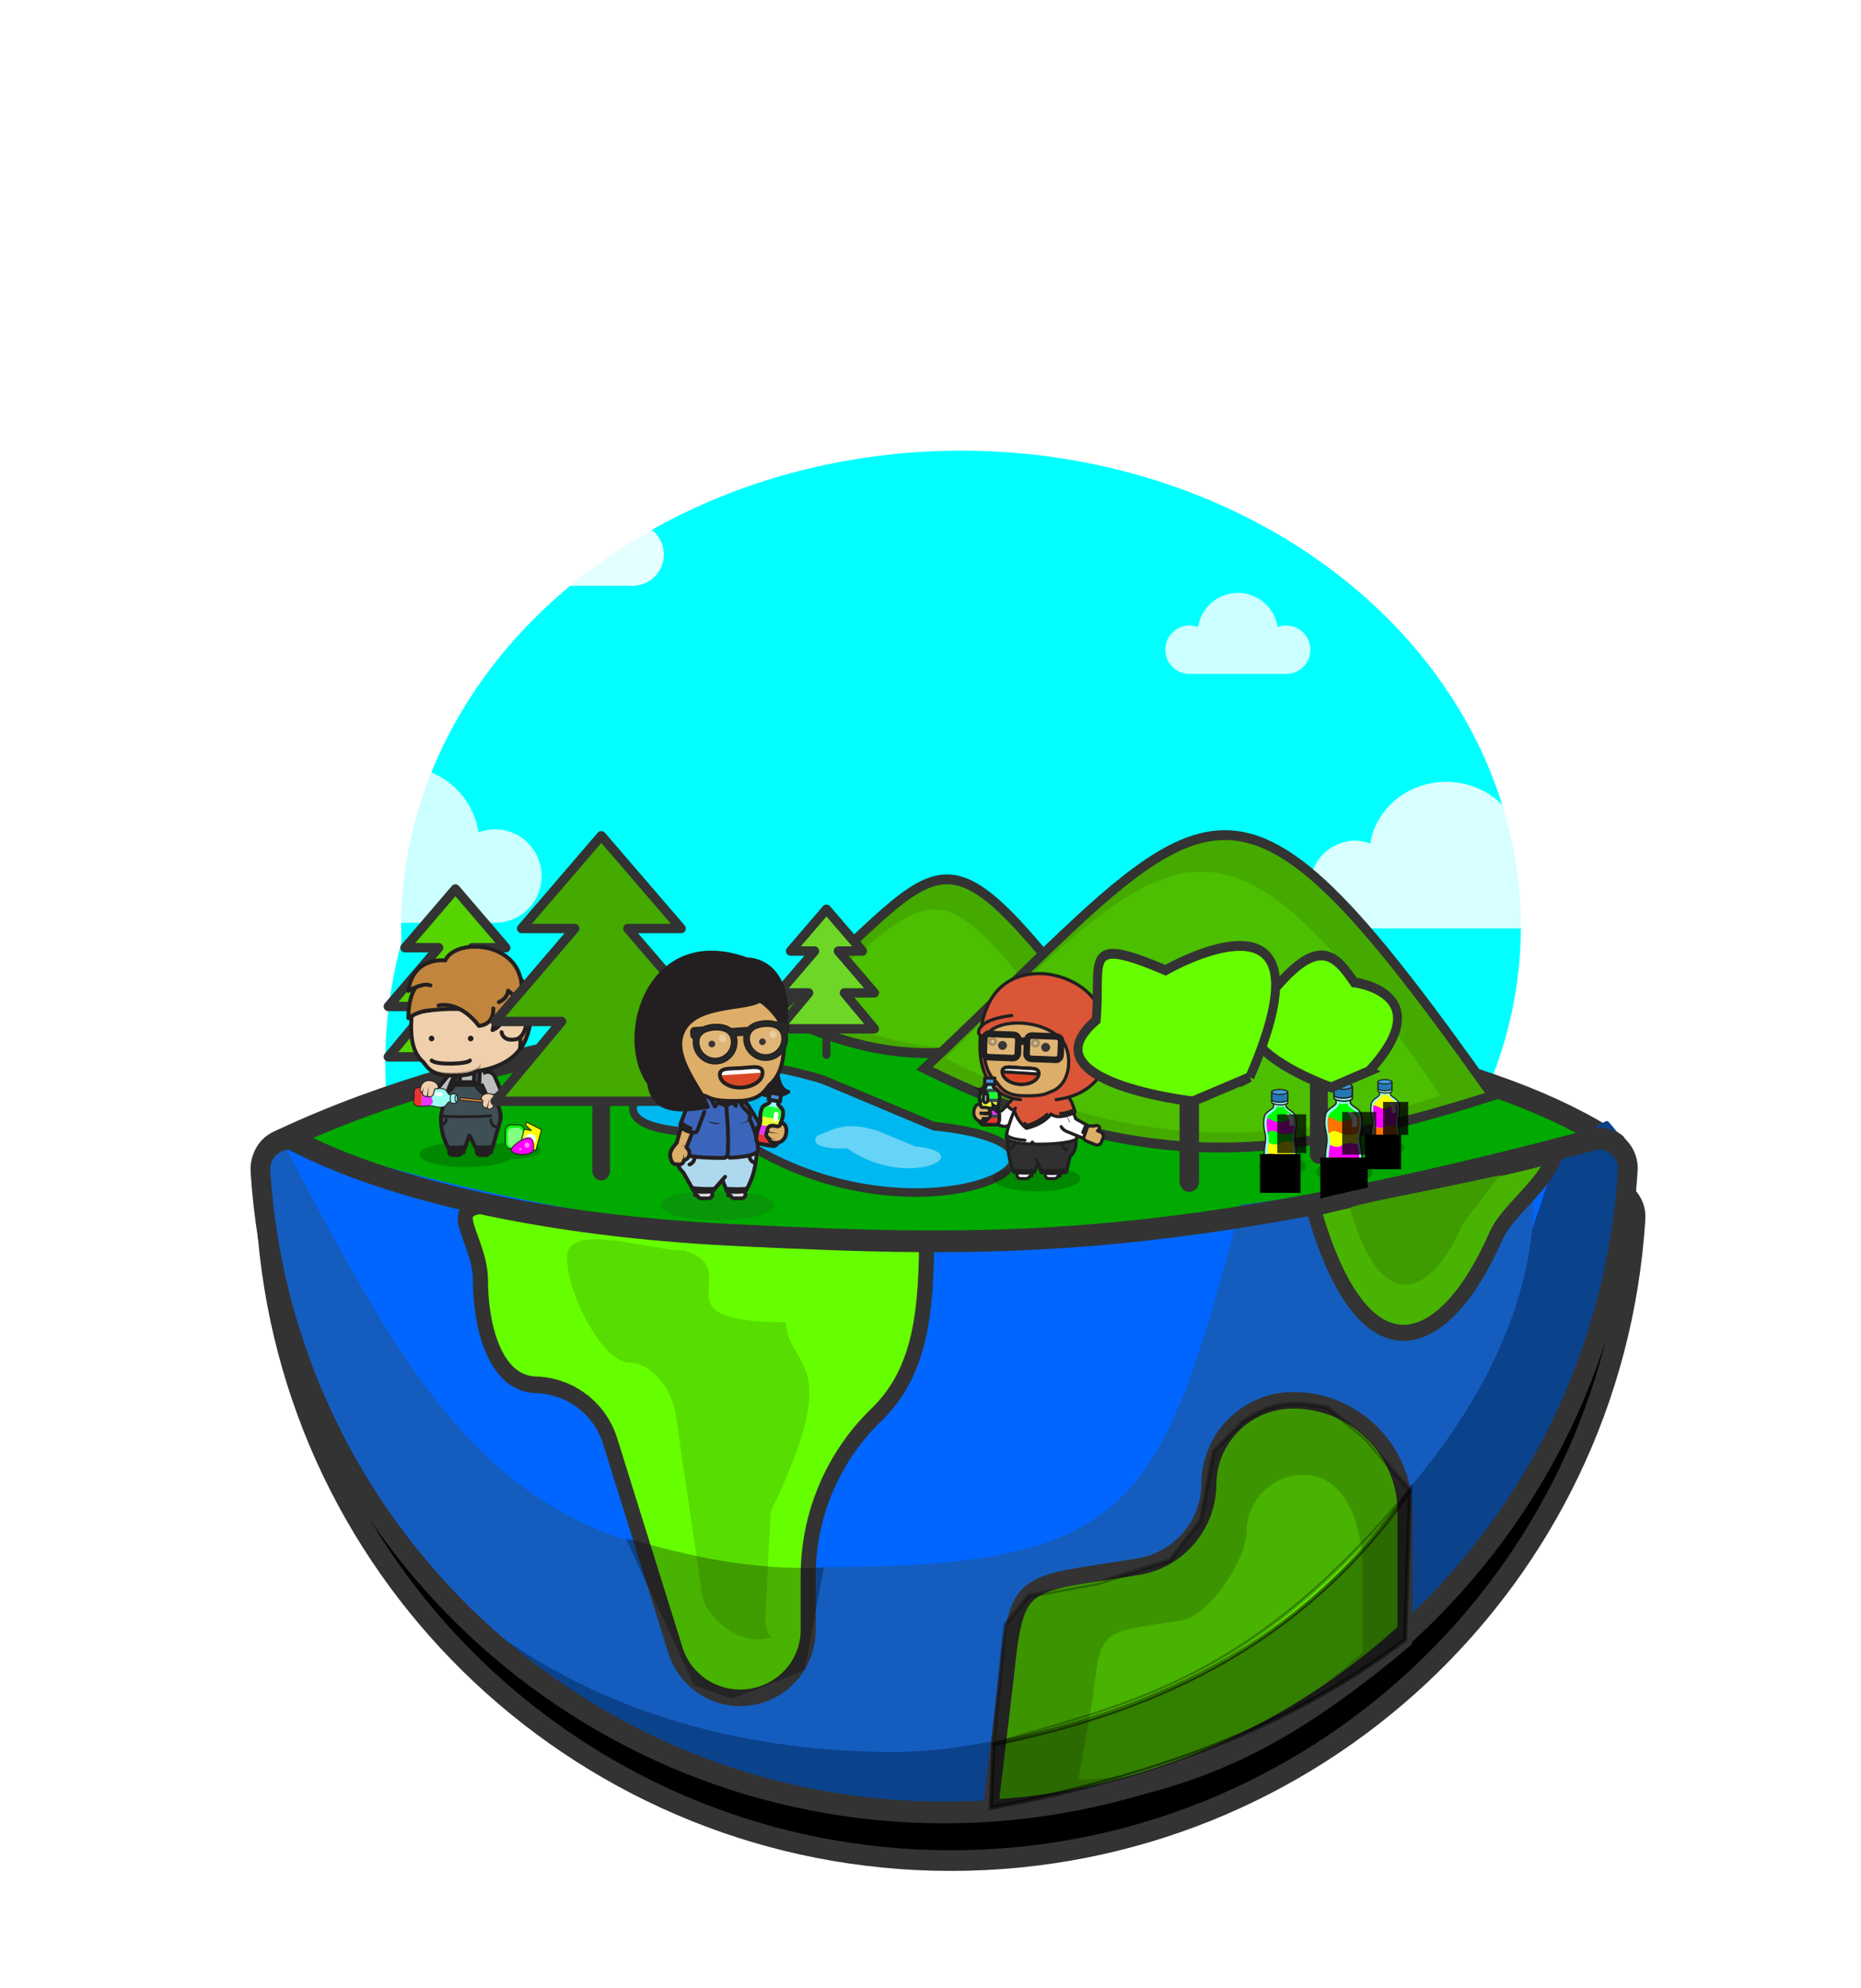 <?xml version="1.0" encoding="UTF-8"?>
<svg width="185.49mm" height="198.14mm" version="1.1" viewBox="0 0 185.49 198.14" xmlns="http://www.w3.org/2000/svg">
 <defs>
  <filter id="filter120947" x="-.078" y="-.159" width="1.175" height="1.355" color-interpolation-filters="sRGB">
   <feFlood flood-color="rgb(0,0,0)" flood-opacity=".498" result="flood"/>
   <feComposite in="flood" in2="SourceGraphic" operator="in" result="composite1"/>
   <feGaussianBlur in="composite1" result="blur" stdDeviation="9.758"/>
   <feOffset dx="6" dy="6" result="offset"/>
   <feComposite in="offset" in2="offset" operator="atop" result="composite2"/>
  </filter>
  <filter id="filter2724" x="-.559" y="-.612" width="2.119" height="2.223" color-interpolation-filters="sRGB">
   <feFlood flood-color="rgb(0,0,0)" result="flood"/>
   <feComposite in="SourceGraphic" in2="flood" operator="in" result="composite1"/>
   <feGaussianBlur in="composite1" result="blur" stdDeviation="39.798"/>
   <feOffset dx="0" dy="0" result="offset"/>
   <feComposite in="offset" in2="offset" operator="atop" result="fbSourceGraphic"/>
   <feColorMatrix in="fbSourceGraphic" result="fbSourceGraphicAlpha" values="0 0 0 -1 0 0 0 0 -1 0 0 0 0 -1 0 0 0 0 1 0"/>
   <feFlood flood-color="rgb(0,0,0)" in="fbSourceGraphic" result="flood"/>
   <feComposite in="fbSourceGraphic" in2="flood" operator="in" result="composite1"/>
   <feGaussianBlur in="composite1" result="blur" stdDeviation="12.086"/>
   <feOffset dx="0" dy="0" result="offset"/>
   <feComposite in="offset" in2="offset" operator="atop" result="composite2"/>
  </filter>
 </defs>
 <g transform="translate(-12.297 -49.606)">
  <g transform="matrix(-.518 0 0 -.571 371 541.28)" fill="#008080">
   <g fill="#0ff">
    <ellipse transform="matrix(-.876 0 0 -.828 72.617 126.1)" cx="-511.69" cy="-663.48" rx="111.29" ry="101.81" filter="url(#filter2724)" stop-color="#000000" style="paint-order:fill markers stroke"/>
    <ellipse transform="matrix(-.851 0 0 -.809 81.186 153.98)" cx="-511.69" cy="-663.48" rx="111.29" ry="101.81" filter="url(#filter2724)" stop-color="#000000" style="paint-order:fill markers stroke"/>
    <ellipse transform="matrix(-.968 0 0 -.816 12.247 157.95)" cx="-511.69" cy="-663.48" rx="111.29" ry="101.81" filter="url(#filter2724)" stop-color="#000000" style="paint-order:fill markers stroke"/>
   </g>
   <path class="cls-5" transform="matrix(-.796 0 0 -.721 697.38 863.35)" d="m71.973 284.48c-2.031 6e-3 -3.971 0.844-5.368 2.32-1.338 1.51-2.028 3.486-1.922 5.501 5.527 87.261 77.912 155.21 165.35 155.21s159.82-67.945 165.35-155.21c0.195-2.026-0.507-4.036-1.922-5.501-1.345-1.516-3.275-2.385-5.302-2.386-103.81 27.664-146.86 26.428-209.44 23.356-44.143-2.167-82.686-10.578-106.74-23.29z" fill="#000" filter="url(#filter120947)" stroke="#333" stroke-linecap="round" stroke-linejoin="round" stroke-width="5"/>
   <path class="cls-2" d="m597.25 716.35a9.254 8.39 0 0 0 3.148-0.542 14.952 13.556 0 0 0 29.557 0 9.128 8.276 0 0 0 3.148 0.542 9.002 8.162 0 0 0 0-16.324h-35.853a9.002 8.162 0 1 0 0 16.324z" fill="#fff" opacity=".8"/>
   <path d="m638.26 662.12c-79.342 33.728-212.75 26.274-256.74-0.71 68.851-22.916 195.21-25.67 256.74 0.71z" fill="#0a0" stroke="#333" stroke-linejoin="round" stroke-width="3.892"/>
   <path class="cls-2" d="m570.76 769.76a6.186 5.609 0 0 0 2.104-0.362 9.995 9.062 0 0 0 19.758 0 6.102 5.532 0 0 0 2.104 0.362 6.018 5.456 0 0 0 0-10.912h-23.967a6.018 5.456 0 1 0 0 10.912z" fill="#fff" opacity=".89"/>
   <path class="cls-2" d="m396.49 714.39a9.334 8.027 0 0 0 3.111-0.535 14.778 12.709 0 0 0 29.214 0 9.334 8.027 0 0 0 3.111 0.535 8.929 7.679 0 0 0 0-15.331h-35.437a8.929 7.679 0 0 0 0 15.331z" fill="#fff" opacity=".84"/>
   <line class="cls-5" x1="604.85" x2="604.85" y1="664.92" y2="676.63" fill="#55d400" stroke="#333" stroke-linecap="round" stroke-linejoin="round" stroke-width="2.489"/>
   <polygon class="cls-6" transform="matrix(-2.257 0 0 -2.046 673.1 782.37)" points="35.97 47.38 31.67 42.37 34.53 42.37 30.24 37.36 25.95 42.37 28.81 42.37 24.52 47.38 28.09 47.38 24.52 51.68 30.24 51.68 35.97 51.68 32.39 47.38" fill="#55d400" stroke="#333" stroke-linecap="round" stroke-linejoin="round" stroke-width=".799"/>
   <g stroke-width="5.02">
    <path class="cls-7" d="m636.57 662.36c1.616-4e-3 3.16-0.609 4.271-1.673 1.064-1.089 1.613-2.514 1.529-3.968-4.397-62.943-61.988-111.95-131.55-111.95s-127.15 49.01-131.55 111.95c-0.155 1.462 0.404 2.912 1.529 3.968 1.07 1.094 2.605 1.72 4.218 1.721 90.999-25.824 173.93-22.461 251.56-0.048z" fill="#06f"/>
    <path class="cls-8" d="m393.03 660.06c15.252-52.484 56.067-86.593 117.76-87 59.864-0.395 112.21 36.575 127.47 89.06 0.972-0.29 1.857-0.781 2.584-1.434 1.064-1.089 1.613-2.514 1.529-3.968-4.397-62.943-61.988-111.95-131.55-111.95-69.564 0-127.22 51.951-131.62 114.89-0.155 1.462 2.726 4.662 3.851 5.718 0.688 0.674 9.013-5.582 9.982-5.317z" fill="#0b428c"/>
    <path class="cls-8" d="m453.72 650.86c15.252-52.484 20.212-63.277 80.077-63.277 59.865 0 75.005 23.513 104.46 74.528 0.972-0.29 1.857-0.781 2.584-1.434 1.064-1.089 1.613-2.514 1.529-3.968-4.397-62.943-52.795-101.4-122.36-101.4-58.127 0.798-128.64 54.759-122.23 102.78 0.688 0.674 54.964-7.494 55.933-7.228z" fill="#145dbf"/>
   </g>
   <path class="cls-6" d="m599.15 650.75c7.997-0.429 0.875-5.951 0.875-13.213 0-7.263-2.444-17.708-10.441-18.137-6.663-0.077-12.515-4.032-14.5-9.8l-12.602-36.617c-1.971-5.535-8.079-8.956-14.42-8.077-6.341 0.879-11.043 5.799-11.099 11.615v9.561c-3e-3 10.359-4.535 20.294-12.602 27.63-7.914 6.713-10.143 15.541-10.171 30.565 41.629 0.074 65.009 2.432 84.96 6.474z" fill="#6f0" stroke="#333" stroke-linecap="round" stroke-linejoin="round" stroke-width="2.899"/>
   <path class="cls-5" d="m422.12 574.92v22.276c0 10.772 9.631 19.504 21.512 19.504 8.969 0 16.24-6.592 16.24-14.723 0.113-7.184 5.929-13.245 13.762-14.341l4.007-0.574c18.637-2.601 19.304-2.08 21.265-19.083l2.953-22.42c-36.466 2.111-54.702 10.419-79.738 29.361z" fill="#55d400" stroke="#333" stroke-linecap="round" stroke-linejoin="round" stroke-width="2.899"/>
   <path class="cls-5" d="m430.3 572.61v15.038c0 7.271 3.319 16.051 11.34 16.051 6.055 0 10.963-4.45 10.963-9.939 0.076-4.85 7.185-14.712 12.472-15.451l2.705-0.387c12.581-1.756 13.031-1.404 14.355-12.882l2.871-14.566c-27.103 0.971-37.805 9.35-54.706 22.137z" fill="#6f0"/>
   <g stroke="#333">
    <path class="cls-5" d="m636.57 662.36c1.616-4e-3 3.16-0.609 4.271-1.673 1.064-1.089 1.613-2.514 1.529-3.968-4.397-62.943-61.988-111.95-131.55-111.95s-127.15 49.01-131.55 111.95c-0.155 1.462 0.404 2.912 1.529 3.968 1.07 1.094 2.605 1.72 4.218 1.721 82.591-19.955 116.84-19.063 166.64-16.847 35.12 1.563 65.785 7.63 84.921 16.799z" fill="none" stroke-linecap="round" stroke-linejoin="round" stroke-width="3.788"/>
    <path d="m569.3 670.22s8.677-7.398-17.343-6.815c-34.572-22.316-78.372-2.504-39.132 1.142l21.328 8.13c16.843 4.542 22.07 2.55 35.147-2.457z" fill="#00b8f0" stroke-width="1.495"/>
    <line class="cls-5" x1="576.8" x2="576.8" y1="656.77" y2="670.66" fill="none" stroke-linecap="round" stroke-linejoin="round" stroke-width="3.401"/>
    <path d="m543.5 684.18c-34.196 26.662-30.156 35.95-61.947-1.152 26.733-7.088 38.089-8.6 61.947 1.152z" fill="#4a0" stroke-width="1.717"/>
   </g>
   <g transform="matrix(.045 0 0 -.041 531.34 597.54)" stroke-miterlimit="10">
    <path d="m1585.5-1566.8c-44.379 0-85.409 3.785-118.75 10.197-21.078-6.309-49.922-10.197-81.741-10.197-64.56 0-116.9 16.004-116.9 35.746 0 19.74 52.335 35.742 116.9 35.742 3.339 0 6.644-0.045 9.912-0.129 27.819 20.738 102.64 35.59 190.58 35.59 111.66 0 202.18-23.941 202.18-53.473-1e-3 -29.532-90.52-53.476-202.18-53.476z" fill="#000" opacity=".2" stroke-width="3.918"/>
    <g stroke="#231f20" stroke-linecap="round" stroke-linejoin="round" stroke-width="16.66">
     <path d="m1645.3-1538.5h-44.756l-1.826 15.59 8.644 1.691c1.83 5.633 7.647 9.756 14.556 9.756h23.383c8.373 0 15.162-6.053 15.162-13.518 0-7.469-6.789-13.519-15.163-13.519z" fill="#231f20"/>
     <path d="m1527.3-1538.5h-44.755l-1.827 15.59 8.645 1.691c1.829 5.633 7.646 9.756 14.555 9.756h23.383c8.373 0 15.162-6.053 15.162-13.518-1e-3 -7.469-6.79-13.519-15.163-13.519z" fill="#231f20"/>
     <path d="m1716-1786c11.2 13.777-38.695 54.34-49.896 40.561l-45.446-55.902c-11.2-13.775-9.11-34.027 4.667-45.227 13.778-11.201 34.029-9.113 45.229 4.666z" fill="#bfbebe"/>
     <path d="m1695.1-1675.6c-25.444-165.12-138.54-285.39-138.54-285.39s-57.613 143.66-98.482 226.18c-25.924 47.621-16.675 75.305-16.554 75.443l35.005 121.8s33.712 6.715 67.384 0l30.165-57.24 19.966 57.24c29.852 6.715 66.794 0 66.794 0 40.553-64.931 34.259-138.03 34.259-138.03z" fill="#3f4f56"/>
     <path d="m1665.5-1782.6c-23.458-84.844-108.98-178.36-108.98-178.36l-96.229 193.51s62.252-4.035 75.176-54.061h96.571s15.333 36.728 33.458 38.906z" fill="#bfbebe"/>
     <path d="m1553.9-1823.9c-1.41 3.252-11.018 8.914-11.018 8.914l-12.177-7.25s0.757-40.006-4.678-65.264l23.195-1.664s5.913 36.524 4.678 65.264z" fill="#3f4f56"/>
     <path d="m1635.2-1822.5-7.555 8.729-12.691-7.271s0.159-36.82-10.043-62.414c2.726-3.74 14.802-5.836 18.296-2.803 6.966 14.078 11.993 63.759 11.993 63.759z" fill="#3f4f56"/>
     <path d="m1822-2086.4c-7.871-148.92-104.33-263.86-249.32-255.77-145 8.082-256.16 135.35-248.3 284.27 6.087 115.1 102.42 172.48 212.81 188.87 23.186 6.883 28.048 21.91 123.76 19.256 73.75-2.047 91.313-33.771 109.73-57.021 41.38-35.059 55.895-93.113 51.323-179.6z" fill="#efcfac"/>
     <path d="m1505.6-1756.3c0 11.16-9.048 20.209-20.209 20.209h-25.081c-11.162 0-20.21-9.049-20.21-20.209 0-11.162 9.048-20.211 20.21-20.211h25.081c11.161 1e-3 20.209 9.049 20.209 20.211z" fill="#efcfac"/>
    </g>
    <g fill="#231f20" stroke-width="3.918">
     <path d="m1661-1849.8c71.964-1.996 90.43-32.248 108.39-55.314-7.229 8.711-25.736 41.111-108.03 42.123 0 0-122.3 5.809-135.27-39.008 0 0-3.59 23.383 11.154 32.943 23.576 5.385 28.048 21.91 123.76 19.256z" opacity=".3"/>
     <path d="m1735.1-2019.2c-6.616 0.182-11.828 5.695-11.648 12.309 0.179 6.616 5.686 11.834 12.302 11.65 6.622-0.18 11.835-5.687 11.654-12.313-0.179-6.609-5.694-11.826-12.308-11.646z"/>
     <path d="m1567.9-2019.2c-6.616 0.182-11.828 5.695-11.647 12.309 0.178 6.616 5.686 11.834 12.302 11.65 6.622-0.18 11.835-5.687 11.653-12.313-0.178-6.609-5.693-11.826-12.308-11.646z"/>
    </g>
    <g fill="none" stroke="#231f20" stroke-linecap="round" stroke-linejoin="round" stroke-width="11.451">
     <path d="m1482.1-1660.9s0.063 24.914-21.116 28.809"/>
     <path d="m1590.3-1548.2s36.386 5.557 75.517 2.146"/>
     <path d="m1473.5-1548.5s29.843 4.414 75.445 1.492"/>
     <path d="m1672.9-1663.6s-0.756 16.609 15.807 23.916"/>
    </g>
    <path d="m1519.1-1808.2-23.555 53.979c-7.103 16.271-66.037-9.445-58.936-25.719l28.815-66.031c7.103-16.275 26.053-23.711 42.328-16.609" fill="#bfbebe" stroke="#231f20" stroke-linecap="round" stroke-linejoin="round" stroke-width="16.66"/>
    <g fill="none" stroke="#231f20" stroke-linecap="round" stroke-linejoin="round">
     <g stroke-width="11.451">
      <path d="m1440.1-1788s13.399 20.521 33.715 23.635"/>
      <path d="m1695.1-1676.8s-92.353 6.668-212.35-1.332"/>
      <path d="m1628.3-1807.2h-81.418s-10.796 25.818-29.688 32.639"/>
     </g>
     <path d="m1571.4-1913.7c9.79 15.182 144.52 20.459 163.62 0" stroke-width="16.66"/>
    </g>
    <g stroke="#231f20" stroke-linecap="round" stroke-linejoin="round" stroke-width="16.66">
     <path d="m1475.1-2115.4s-12.34 43.092 0 72.213c0 0-39.66-12.88-49.66-56.213 0 0-84.177 29.432-67.434 138.24-45.241-44.317-139.74-341.3 182.11-395.3 0 0 256.87-41.966 279.5 243 1e-3 0-165.68-42.882-344.51-1.95z" fill="#c1853e"/>
     <path d="m1779.2-2248.5s55.497 25.499 55.497 154.49c0 0-38.998-29.999-90.588-32.677" fill="#c1853e"/>
     <path d="m1439-2070.4c0.955-36.448-12.185-64.054-46.461-64.94-34.277-0.903-62.4 11.122-63.353 47.568-0.947 36.44 18.15 83.821 52.436 84.712 40.465 5.158 52.485-17.046 54.561-30.938" fill="#efcfac"/>
     <path d="m1447.7-2162.1c-38.938-17.357-39.676-48.882-39.676-48.882l-51.759 43.524c-53.998-249.6 271.49-278.99 320.58-172.22 0 0 138.4-18.269 157.9 130.22 0 0-59.997-37.498-94.495-23.999" fill="#c1853e"/>
     <path d="m1471.5-2135.4c0.191 2.418-5.81 68.416 61.688 74.416 0 0 72.219-104.66 172.49-86.996" fill="#c1853e"/>
    </g>
    <g id="g4138_12_" stroke-width="3.918">
     <path d="m1728.6-1791.9c-16.711-1.98-27.006-5.814-48.887 0.656-11.63 7.541-10.58 14.918-19.813 23.041-5.761 0.34-11.021 0.686-17.177 0.971-4.859 0.229-5.062 5.453-4.726 10.951l-0.092 0.01c0.065 0.34 0.118 0.703 0.166 1.076 0.082 1.16 0.173 2.32 0.239 3.436 0.038 1.119 0.052 2.281 0.077 3.445-0.015 0.373-0.032 0.74-0.067 1.082h0.092c0.17 5.512 0.854 10.693 5.714 10.475 6.156-0.279 11.421-0.418 17.193-0.609 9.94 7.238 9.572 14.686 21.842 21.127 22.387 4.428 32.281-0.336 48.74-3.842 22.032-3.02 22.543 3.912 63.422 0.49 8.583-0.311 17.22-8.322 16.619-17.113l-0.765-16.617-0.585-12.75-0.766-16.621c-0.21-8.809-9.547-15.99-18.122-15.514-41.017 0.345-40.891 7.294-63.104 6.31z" fill="#99fff0"/>
     <g opacity=".8">
      <path d="m1746.2-1793.1c-1.089 0.215-2.185 0.402-3.306 0.576 0 0-0.324 25.557-9.845 42.795-11.636 21.066 13.15 29.01 13.15 29.01 1.131 0.066 2.238 0.158 3.345 0.268 7.239 0.715 14.451 2.148 29.266 1.811l-3.632-78.949c-14.783 1.023-21.833 3.112-28.978 4.489z" enable-background="new    " fill="#f0f"/>
      <path d="m1776.6-1797.7c-0.458 0.027-0.927 0.055-1.372 0.082l3.632 78.949c0.445-0.014 0.916-0.025 1.374-0.043 4.343-0.129 9.287-0.396 15.067-0.881 8.583-0.311 17.22-8.322 16.619-17.113l-0.765-16.617-0.585-12.75-0.766-16.621c-0.21-8.809-9.547-15.99-18.122-15.514-5.799 0.051-10.746 0.239-15.082 0.508z" enable-background="new    " fill="#f00"/>
     </g>
     <g id="g4051_31_" transform="translate(1.187 -.515)" fill="none" stroke="#231f20" stroke-linecap="round" stroke-linejoin="round">
      <path id="path3346-5-5_31_" d="m1636.7-1755.8c1.318 6.576-1.502 19.861 6.221 19.512 6.156-0.279 11.421-0.418 17.193-0.609 9.94 7.238 9.572 14.686 21.842 21.127 22.387 4.428 32.281-0.336 48.74-3.842 22.032-3.02 22.543 3.912 63.422 0.49 8.583-0.311 17.22-8.322 16.619-17.113l-1.35-29.367"/>
      <path id="path4049_31_" d="m1637.1-1746.7c0.71-6.66-3.319-19.633 4.402-19.998 6.156-0.285 11.416-0.631 17.177-0.971 9.233-8.123 8.184-15.5 19.813-23.041 21.881-6.471 32.176-2.637 48.887-0.656 22.214 0.984 22.088-5.965 63.105-6.311 8.575-0.477 17.912 6.705 18.122 15.514l1.351 29.371"/>
     </g>
     <path d="m1714-1779c4.461-0.189 8.23 3.271 8.42 7.73 0.191 4.461-3.269 8.23-7.731 8.424l-18.974 0.809c-4.461 0.189-8.231-3.271-8.423-7.73-0.19-4.463 3.273-8.23 7.733-8.422z" fill="#fff"/>
     <path d="m1648.9-1771.2h-17.666c-3.646 0-6.601 8.869-6.601 19.811s2.955 19.811 6.601 19.811h17.666c3.646 0 6.601-8.869 6.601-19.811s-2.956-19.811-6.601-19.811z" fill="#99fff0" stroke="#231f20"/>
     <ellipse cx="1630.3" cy="-1751.4" rx="5" ry="15.008" fill="#99fff0" stroke="#231f20"/>
    </g>
    <g stroke-width="3.918">
     <path d="m1753.1-1761.5c12.813 3.725 21.793-5.953 21.858-15.85 15.433-3.74 5.994-25.865 5.994-25.865-5.054-17.443-23.055-27.807-40.804-24.459 0 0-35.491 3.758-33.412 32.961 10.958 1.359 17.134 0.025 18.021 10.916 0 0 1.189 33.121 28.343 22.297z" fill="#efcfac" stroke="#231f20" stroke-linecap="round" stroke-linejoin="round"/>
     <g fill="#231f20">
      <path d="m1772.8-1776.9s-0.142-1.356-0.413-3.423c-0.269-2.059-0.658-4.804-1.146-7.531-0.484-2.728-1.07-5.437-1.657-7.429-0.142-0.5-0.281-0.956-0.429-1.35-0.146-0.396-0.249-0.755-0.382-1.025-0.247-0.559-0.388-0.877-0.388-0.877s0.201 0.286 0.554 0.788c0.189 0.247 0.358 0.576 0.583 0.943 0.228 0.367 0.456 0.794 0.696 1.264 0.983 1.874 2.107 4.465 3.132 7.091 1.029 2.625 1.962 5.283 2.641 7.287 0.677 1.997 1.101 3.363 1.101 3.363v0.016c0.361 1.162-0.289 2.396-1.451 2.758s-2.396-0.289-2.758-1.451c-0.043-0.137-0.073-0.286-0.088-0.424z"/>
      <path d="m1750.9-1761.4s0.012-0.695-0.014-1.832c-1e-3 -1.14-0.089-2.817-0.174-4.825-0.054-1.004-0.147-2.092-0.226-3.244-0.083-1.152-0.161-2.369-0.308-3.623-0.132-1.256-0.268-2.555-0.406-3.874-0.117-1.324-0.352-2.651-0.525-3.99-0.188-1.339-0.375-2.677-0.561-3.994-0.231-1.31-0.46-2.599-0.681-3.847-0.225-1.249-0.442-2.457-0.648-3.602-0.185-1.152-0.467-2.214-0.678-3.208-0.892-3.972-1.486-6.619-1.486-6.619s0.859 2.577 2.148 6.442c0.311 0.971 0.702 2.01 1.002 3.139 0.322 1.124 0.662 2.31 1.014 3.536 0.349 1.23 0.709 2.501 1.075 3.792 0.32 1.304 0.644 2.628 0.969 3.952 0.31 1.329 0.684 2.647 0.936 3.968 0.274 1.317 0.544 2.614 0.806 3.869 0.277 1.254 0.481 2.478 0.684 3.639 0.199 1.161 0.406 2.256 0.563 3.274 0.296 2.042 0.558 3.736 0.685 4.967 0.151 1.229 0.205 1.889 0.205 1.889l0.01 0.05c0.099 1.209-0.8 2.27-2.009 2.369-1.208 0.099-2.269-0.8-2.368-2.009-0.01-0.072-0.01-0.147-0.01-0.219z"/>
     </g>
     <path d="m1609-1755.1-135.23 12.76 1.034 10.951 135.19-13.189c2.905-0.275 5.038-2.854 4.764-5.758-0.274-2.905-2.852-5.04-5.757-4.764z" fill="#c98441" stroke="#231f20" stroke-linecap="round" stroke-linejoin="round"/>
     <path d="m1498.5-1711.5c-10.171 8.637-22.324 3.477-26.429-5.525-15.612 2.893-16.046-21.156-16.046-21.156-2.519-17.982 12.763-30.656 27.737-33.719 36.49-7.459 48.579 26.172 31.485 28.465 1e-3 0 12.459 30.713-16.747 31.935z" fill="#efcfac" stroke="#231f20" stroke-linecap="round" stroke-linejoin="round"/>
     <g fill="#231f20">
      <path d="m1469.9-1716.5s-0.172-1.42-0.371-3.52c-0.201-2.106-0.436-4.914-0.57-7.73-0.139-2.814-0.172-5.639-0.041-7.751 0.027-0.528 0.062-1.011 0.119-1.438 0.055-0.427 0.074-0.797 0.146-1.1 0.116-0.602 0.183-0.945 0.183-0.945v0.959c-0.011 0.301 0.042 0.672 0.07 1.092 0.026 0.42 0.086 0.893 0.161 1.407 0.278 2.058 0.852 4.771 1.525 7.458 0.669 2.688 1.436 5.354 2.032 7.342 0.598 1.996 1.023 3.292 1.023 3.293 0.379 1.156-0.251 2.4-1.407 2.78-1.156 0.379-2.401-0.251-2.78-1.407-0.045-0.137-0.075-0.273-0.093-0.411z"/>
      <path d="m1496.4-1710.7s-0.22-0.625-0.584-1.809c-0.387-1.175-0.842-2.827-1.406-4.812-0.272-0.993-0.532-2.077-0.825-3.219-0.289-1.142-0.604-2.342-0.863-3.6-0.274-1.252-0.559-2.546-0.847-3.86-0.31-1.308-0.508-2.664-0.768-4.003-0.246-1.341-0.491-2.683-0.732-4.003-0.194-1.328-0.385-2.635-0.569-3.899-0.181-1.263-0.355-2.483-0.521-3.642-0.188-1.152-0.255-2.261-0.369-3.274-0.403-4.054-0.673-6.757-0.673-6.757s0.54 2.659 1.35 6.647c0.214 0.993 0.39 2.078 0.692 3.205 0.281 1.129 0.576 2.319 0.882 3.552 0.308 1.229 0.627 2.498 0.95 3.789 0.37 1.277 0.746 2.575 1.122 3.873 0.39 1.292 0.717 2.601 1.152 3.856 0.414 1.26 0.82 2.501 1.214 3.701 0.378 1.204 0.805 2.347 1.2 3.432 0.399 1.084 0.758 2.115 1.121 3.053 0.743 1.867 1.349 3.434 1.814 4.474 0.44 1.049 0.735 1.678 0.735 1.678 0.516 1.098 0.044 2.406-1.054 2.921-1.098 0.516-2.406 0.044-2.921-1.054-0.03-0.066-0.058-0.133-0.082-0.2z"/>
     </g>
     <path d="m1420.4-1561.7c0 13.807-11.193 25-25 25h-32c-13.808 0-25-11.193-25-25v-53.145c0-13.807 11.192-25 25-25h32c13.807 0 25 11.193 25 25z" enable-background="new    " fill="#0f0" stroke="#231f20" stroke-linecap="round" stroke-linejoin="round"/>
     <path d="m1410.9-1566.3c0 12.93-11.193 23.41-25 23.41h-15.66c-13.808 0-25-10.48-25-23.41v-38.201c0-12.93 11.192-23.41 25-23.41h15.66c13.807 0 25 10.48 25 23.41z" fill="#fff" opacity=".5"/>
     <polygon points="1329.7 -1651.6 1333.2 -1638.9 1309 -1615.6 1339.2 -1621.2 1358.1 -1549.5 1290 -1530.5 1265.3 -1619.1" enable-background="new    " fill="#ff0" stroke="#231f20" stroke-linecap="round" stroke-linejoin="round"/>
     <circle cx="1313.5" cy="-1577.9" r="23.784" fill="#fff"/>
     <path d="m1395.4-1534.1c0 11.529-21.49 20.877-48 20.877s-48-9.348-48-20.877c0-11.531-4.51-50.221 22-50.221s74 38.69 74 50.221z" enable-background="new    " fill="#f0f" stroke="#231f20" stroke-linecap="round" stroke-linejoin="round"/>
     <path d="m1338.4-1553.3c0 6.074-4.925 11-11 11s-11-4.926-11-11c0-6.076 4.925-11 11-11 6.076 0 11 4.924 11 11z" fill="#fff" opacity=".5"/>
     <path d="m1360.9-1536.2c0 2.729-2.212 4.941-4.94 4.941-2.729 0-4.941-2.213-4.941-4.941 0-2.729 2.212-4.941 4.941-4.941 2.728-1e-3 4.94 2.212 4.94 4.941z" fill="#fff" opacity=".5"/>
    </g>
   </g>
   <polygon class="cls-6" transform="matrix(-3.572 0 0 -3.238 730.8 840.86)" points="38.83 43.8 41.69 43.8 37.4 48.81 40.98 48.81 37.4 53.11 43.12 53.11 48.85 53.11 45.27 48.81 48.85 48.81 44.55 43.8 47.42 43.8 43.12 38.8" fill="#4a0" stroke="#333" stroke-linecap="round" stroke-linejoin="round" stroke-width=".505"/>
   <g>
    <path d="m538.77 685.67c-27.289 21.033-25.48 24.975-50.851-4.293 21.334-5.591 31.812-3.4 50.851 4.293z" fill="#55d400" opacity=".5"/>
    <path d="m514.59 674.62c-56.06 47.968-57.185 61.992-109.3-4.758 43.826-12.752 70.191-12.786 109.3 4.758z" fill="#4a0" stroke="#333" stroke-width="1.717"/>
    <path d="m510.54 676.39c-44.737 39.911-53.61 49.041-95.201-6.497 34.974-10.61 63.989-8.101 95.201 6.497z" fill="#55d400" opacity=".5"/>
   </g>
   <line class="cls-5" x1="463.64" x2="463.64" y1="654.93" y2="672.85" fill="none" stroke="#333" stroke-linecap="round" stroke-linejoin="round" stroke-width="3.747"/>
   <line class="cls-5" x1="438.7" x2="438.7" y1="659.68" y2="674.73" fill="none" stroke="#333" stroke-linecap="round" stroke-linejoin="round" stroke-width="3.434"/>
   <g transform="matrix(-.428 0 0 -.388 461.05 682.84)">
    <g transform="matrix(.64 0 0 .64 41.723 10.153)">
     <ellipse transform="matrix(.064 0 0 .064 88.416 14.961)" cx="-410.88" cy="903.87" rx="221.43" ry="96.698" fill="#000" opacity=".2" stroke-width=".879"/>
     <path transform="matrix(.064 0 0 .064 88.416 14.961)" d="m-256.68 597.21c10.146-64.939 26.602-104.58 4.508-190.93-27.758-46.496-56.703-43.457-87.078-80.682-0.495-22.531-1.084-43.114-1.307-67.185-0.189-19.007-20.554-20.558-42.066-20.037l-0.015-0.36c-1.336 0.211-2.763 0.363-4.227 0.49-4.539 0.153-9.082 0.344-13.446 0.443-4.373-0.018-8.913-0.131-13.459-0.199-1.454-0.109-2.886-0.228-4.217-0.42v0.359c-21.543-0.13-41.868 1.786-41.717 20.791 0.2 24.069-0.02 44.646-0.108 67.2-29.692 37.765-58.711 35.245-85.63 82.208-20.522 86.752-3.358 126.06 7.947 190.82 8.601 86.446-18.532 87.433-11.085 247.5 0 70.591 79.621 86.599 150.75 86.599 71.128 0 156.66-13.825 156.66-89.344 4.583-160.17-22.563-160.68-15.507-247.26z" fill="#99fff0"/>
     <path transform="matrix(.064 0 0 .064 88.416 14.961)" d="m-256.68 597.21c10.146-64.939 26.602-104.58 4.508-190.93-27.758-46.496-56.703-43.457-87.078-80.682-0.495-22.531-1.084-43.114-1.307-67.185-0.189-19.007-20.554-20.558-42.066-20.037l-0.015-0.36c-1.336 0.211-2.763 0.363-4.227 0.49-4.539 0.153-9.082 0.344-13.446 0.443-4.373-0.018-8.913-0.131-13.459-0.199-1.454-0.109-2.886-0.228-4.217-0.42v0.359c-21.543-0.13-41.868 1.786-41.717 20.791 0.2 24.069-0.02 44.646-0.108 67.2-29.692 37.765-58.711 35.245-85.63 82.208-20.522 86.752-3.358 126.06 7.947 190.82 8.601 86.446-18.532 87.433-11.085 247.5 0 70.591 79.621 86.599 150.75 86.599 71.128 0 156.66-13.825 156.66-89.344 4.583-160.17-22.563-160.68-15.507-247.26z" fill="none" stroke="#231f20" stroke-linecap="round" stroke-linejoin="round" stroke-miterlimit="10" stroke-width="12.376"/>
     <g>
      <g>
       <path transform="matrix(.064 0 0 .064 88.416 14.961)" d="m-281.33 407.02c-31.619-40.601-78.237-43.035-78.971-85.28-20.373 9.702-55.832 10.123-74.706 0.655 2.515 40.516-60.303 58.145-82.797 94.813-24.739 48.75-3.483 152.78-3.483 152.78l52.343 112.71h108.31l89.506-114.13c12.203-95.874 1.007-147.16-10.197-161.55z" enable-background="new    " fill="#ff0"/>
       <path transform="matrix(.064 0 0 .064 88.416 14.961)" d="m-264.86 779.04c-1.376-49.433-7.243-73.229-10.78-97.233-0.531-3.659-1.026-7.339-1.43-11.102 0 0-73.958-34.182-142.4 11.469-33.215 22.154-91.433-10.369-91.433-10.369-0.383 3.77-0.812 7.455-1.313 11.125-3.287 24.03-8.897 47.884-9.752 97.326 0 0 41.325-12.488 96.159 10.539 79.608 33.442 160.95-11.755 160.95-11.755z" enable-background="new    " fill="#ff7400"/>
       <path transform="matrix(.064 0 0 .064 88.416 14.961)" d="m-419.47 682.18c68.443-45.65 142.4-11.469 142.4-11.469-1.444-13.404-4.13-27.128-2.469-47.105 1.974-18.437 3.237-36.394 8.407-55.033 0 0-80.275 45.191-156.94 0.972-51.458-29.68-93.214 0.448-93.214 0.448 2.896 17.06 6.808 34.067 10.1 53.824 1.872 19.968 1.573 34.592 0.282 47.993 0 1e-3 58.217 32.525 91.433 10.37z" enable-background="new    " fill="#f0f"/>
       <path transform="matrix(.064 0 0 .064 88.416 14.961)" d="m-264.77 783.63c-0.021-1.521-0.068-3.097-0.091-4.583 0 0-81.342 45.196-160.95 11.755-54.834-23.027-96.159-10.539-96.159-10.539-0.022 1.49-0.028 3.061-0.048 4.594-0.153 14.498 0.073 31.016 0.876 50.343 0 54.962 81.585 67.332 128.85 67.332 52.44 0 127.18-10.913 127.18-68.535 0.168-19.346 0.636-35.867 0.341-50.367z" fill="#0f0"/>
      </g>
      <path transform="matrix(.064 0 0 .064 88.416 14.961)" d="m-520.34 578.22c-10.362-43.07-12.239-91.328-7.472-136.98 55.436 5.373 64.225 33.398 115.81 36.072 39.382 0.996 116.22-42.968 144.92-34.174 4.957 38.72 4.245 68.492-4.056 125.44-30.144 18.315-56.931 23.025-87.074 22.018-43.584-0.122-62.113-21.568-109.48-32.908-20.674-4.594-33.316 5.231-52.649 20.538z" fill="#f0f"/>
     </g>
     <g stroke="#231f20">
      <path transform="matrix(.064 0 0 .064 88.416 14.961)" d="m-323.07 283.37-4.673-67.715c0.526-14.221-26.441-28.291-69.154-29.874-42.711-1.583-71.475 9.104-72.002 23.327l-8.838 68.531c-0.53 14.24 33.667 27.057 76.377 28.633 42.711 1.59 77.761-8.662 78.29-22.902z" fill="#99fff0" stroke-miterlimit="10" stroke-width="12.375"/>
      <path transform="matrix(.064 0 0 .064 88.416 14.961)" d="m-323.31 256.07 0.578-69.009c0.117-14.232-34.43-26.07-77.171-26.425-42.738-0.36-77.477 10.896-77.6 25.124l-0.578 69.01c-0.121 14.25 34.428 26.083 77.165 26.434 42.743 0.367 77.485-10.887 77.606-25.134z" fill="#2479b3" stroke-miterlimit="10" stroke-width="12.375"/>
      <ellipse transform="matrix(.064 0 0 .064 88.416 14.961)" cx="-400.9" cy="182.6" rx="76.77" ry="24.052" fill="#3f9ad8" stroke-width="10.314"/>
     </g>
     <path transform="matrix(.064 0 0 .064 88.416 14.961)" d="m-357.85 423.34c3.671-12.811 5.143-18.436 30.286-15.143 51.297 34.989 44.889 61.173 44.419 106-1.898 17.769-41.535 14.391-42.115 4.456 5.336-42.677 1.675-73.421-32.59-95.314z" fill="#fff"/>
     <flowRoot transform="matrix(0 -.2 .196 0 35.038 178.69)" fill="#000000" font-family="'Roadshow IAIC 2013'" font-size="40px" letter-spacing="0px" opacity=".8" word-spacing="0px" style="line-height:0px" xml:space="preserve"><flowRegion><rect x="573.7" y="135.07" width="115.75" height="89.879"/></flowRegion><flowPara font-size="27.231px" text-align="center" text-anchor="middle" style="line-height:15px">C 76345</flowPara><flowPara font-size="13.333px" text-align="center" text-anchor="middle" style="line-height:15px"/><flowPara font-size="13.333px" text-align="center" text-anchor="middle" style="line-height:15px"/><flowPara font-size="13.333px" text-align="center" text-anchor="middle" style="line-height:15px"/><flowPara font-size="13.333px" text-align="center" text-anchor="middle" style="line-height:15px"/><flowPara font-size="13.333px" text-align="center" text-anchor="middle" style="line-height:15px"/><flowPara font-size="19.805px" text-align="center" text-anchor="middle" style="line-height:15px"/></flowRoot>
     <flowRoot transform="matrix(.273 0 0 .262 -107.81 28.402)" fill="#000000" font-family="'Roadshow IAIC 2013'" font-size="40px" letter-spacing="0px" word-spacing="0px" style="line-height:0px" xml:space="preserve"><flowRegion><rect x="573.7" y="135.07" width="92.8" height="92.738"/></flowRegion><flowPara font-size="13.333px" text-align="center" text-anchor="middle" style="line-height:16.841px"/><flowPara font-size="13.333px" text-align="center" text-anchor="middle" style="line-height:16.841px">234g</flowPara><flowPara font-size="13.333px" text-align="center" text-anchor="middle" style="line-height:16.841px"/></flowRoot>
    </g>
    <g transform="matrix(.706 0 0 .706 30.84 14.035)">
     <g transform="matrix(1.04 0 0 1.04 1.288 -6.433)">
      <ellipse transform="matrix(.753 0 0 .753 -1.424 -13.292)" cx="59.783" cy="122.95" rx="23.05" ry="9.329" fill="#000" opacity=".2" stroke-width=".088"/>
      <g transform="matrix(.073 0 0 .073 112.53 15.28)">
       <path d="m-812.7 574.27c10.146-64.939 26.602-104.58 4.508-190.93-27.758-46.496-56.703-43.457-87.078-80.682-0.495-22.531-1.084-43.114-1.307-67.185-0.189-19.007-20.554-20.558-42.066-20.037l-0.015-0.36c-1.336 0.211-2.763 0.363-4.227 0.49-4.539 0.153-9.082 0.344-13.446 0.443-4.373-0.018-8.913-0.131-13.459-0.199-1.454-0.109-2.886-0.228-4.217-0.42l-2e-3 0.359c-21.543-0.13-41.868 1.786-41.717 20.791 0.2 24.069-0.02 44.646-0.108 67.2-29.692 37.765-58.711 35.245-85.63 82.208-20.522 86.752-3.358 126.06 7.947 190.82 8.601 86.446-18.532 87.433-11.085 247.5 0 70.591 79.621 86.599 150.75 86.599 71.128 0 156.66-13.825 156.66-89.344 4.583-160.17-22.563-160.68-15.507-247.26z" fill="#99fff0"/>
       <path d="m-812.7 574.27c10.146-64.939 26.602-104.58 4.508-190.93-27.758-46.496-56.703-43.457-87.078-80.682-0.495-22.531-1.084-43.114-1.307-67.185-0.189-19.007-20.554-20.558-42.066-20.037l-0.015-0.36c-1.336 0.211-2.763 0.363-4.227 0.49-4.539 0.153-9.082 0.344-13.446 0.443-4.373-0.018-8.913-0.131-13.459-0.199-1.454-0.109-2.886-0.228-4.217-0.42l-2e-3 0.359c-21.543-0.13-41.868 1.786-41.717 20.791 0.2 24.069-0.02 44.646-0.108 67.2-29.692 37.765-58.711 35.245-85.63 82.208-20.522 86.752-3.358 126.06 7.947 190.82 8.601 86.446-18.532 87.433-11.085 247.5 0 70.591 79.621 86.599 150.75 86.599 71.128 0 156.66-13.825 156.66-89.344 4.583-160.17-22.563-160.68-15.507-247.26z" fill="none" stroke="#231f20" stroke-linecap="round" stroke-linejoin="round" stroke-miterlimit="10" stroke-width="12.376"/>
       <path d="m-837.35 384.08c-31.619-40.601-78.237-43.035-78.971-85.28-20.373 9.702-55.832 10.123-74.706 0.655 2.515 40.516-60.303 58.145-82.797 94.813-24.739 48.75-3.483 152.78-3.483 152.78l52.343 112.71h108.31l89.506-114.13c12.203-95.874 1.007-147.16-10.197-161.55z" enable-background="new    " fill="#0f0"/>
       <path d="m-820.88 756.1c-1.376-49.433-7.243-73.229-10.78-97.233-0.531-3.659-1.026-7.339-1.43-11.102 0 0-73.958-34.182-142.4 11.469-33.215 22.154-91.433-10.369-91.433-10.369-0.383 3.77-0.812 7.455-1.313 11.125-3.287 24.03-8.897 47.884-9.752 97.326 0 0 41.325-12.488 96.159 10.539 79.608 33.442 160.95-11.755 160.95-11.755z" enable-background="new    " fill="#f0f"/>
       <path d="m-975.49 659.24c68.443-45.65 142.4-11.469 142.4-11.469-1.444-13.404-4.13-27.128-2.468-47.105 1.974-18.437 3.237-36.395 8.407-55.033 0 0-80.275 45.191-156.94 0.972-51.458-29.68-93.214 0.448-93.214 0.448 2.896 17.06 6.808 34.067 10.1 53.824 1.872 19.968 1.573 34.592 0.282 47.993 0 1e-3 58.217 32.525 91.433 10.37z" enable-background="new    " fill="#ff0"/>
       <path d="m-820.79 760.69c-0.021-1.521-0.068-3.097-0.091-4.583 0 0-81.342 45.196-160.95 11.755-54.834-23.027-96.159-10.539-96.159-10.539-0.022 1.49-0.028 3.061-0.048 4.594-0.153 14.498 0.073 31.016 0.876 50.343 0 54.962 81.585 67.332 128.85 67.332 52.44 0 127.18-10.913 127.18-68.535 0.168-19.346 0.636-35.867 0.341-50.367z" fill="#f00"/>
       <path d="m-1076.4 555.28c-10.362-43.07-12.239-91.328-7.472-136.98 55.436 5.373 64.225 33.398 115.81 36.072 39.382 0.996 116.22-42.968 144.92-34.174 4.957 38.72 4.245 68.492-4.056 125.44-30.143 18.315-56.931 23.025-87.074 22.018-43.584-0.122-62.113-21.568-109.48-32.908-20.674-4.594-33.316 5.232-52.649 20.538z" fill="#ff7400"/>
       <g stroke="#231f20">
        <path d="m-879.09 260.43-4.673-67.715c0.526-14.221-26.441-28.291-69.154-29.874-42.711-1.583-71.475 9.104-72.002 23.327l-8.838 68.531c-0.53 14.24 33.667 27.057 76.377 28.633 42.711 1.59 77.761-8.662 78.29-22.902z" fill="#99fff0" stroke-miterlimit="10" stroke-width="12.375"/>
        <path d="m-879.33 233.13 0.578-69.009c0.117-14.232-34.43-26.07-77.171-26.425-42.738-0.36-77.477 10.896-77.6 25.124l-0.578 69.01c-0.121 14.25 34.428 26.083 77.165 26.434 42.743 0.367 77.485-10.887 77.606-25.134z" fill="#2479b3" stroke-miterlimit="10" stroke-width="12.375"/>
        <ellipse cx="-956.92" cy="159.66" rx="76.77" ry="24.052" fill="#3f9ad8" stroke-width="10.314"/>
       </g>
       <path d="m-919.61 387.71c3.996-13.945 5.599-20.069 32.969-16.484 55.841 38.088 48.866 66.592 48.354 115.39-2.066 19.343-45.214 15.666-45.846 4.851 5.809-46.457 1.823-79.925-35.477-103.76z" fill="#fff"/>
      </g>
      <flowRoot transform="matrix(0 -.236 .231 0 10.968 204.14)" fill="#000000" font-family="'Roadshow IAIC 2013'" font-size="40px" letter-spacing="0px" opacity=".75" word-spacing="0px" style="line-height:0px" xml:space="preserve"><flowRegion><rect x="573.7" y="135.07" width="110.81" height="89.833"/></flowRegion><flowPara font-size="27.231px" text-align="center" text-anchor="middle" style="line-height:15px">C 74562</flowPara><flowPara font-size="13.333px" text-align="center" text-anchor="middle" style="line-height:15px"/><flowPara font-size="13.333px" text-align="center" text-anchor="middle" style="line-height:15px"/><flowPara font-size="13.333px" text-align="center" text-anchor="middle" style="line-height:15px"/><flowPara font-size="13.333px" text-align="center" text-anchor="middle" style="line-height:15px"/><flowPara font-size="13.333px" text-align="center" text-anchor="middle" style="line-height:15px"/><flowPara font-size="19.805px" text-align="center" text-anchor="middle" style="line-height:15px"/></flowRoot>
      <flowRoot transform="matrix(.313 0 0 .3 -150.82 30.023)" fill="#000000" font-family="'Roadshow IAIC 2013'" font-size="40px" letter-spacing="0px" word-spacing="0px" style="line-height:0px" xml:space="preserve"><flowRegion><rect x="573.7" y="135.07" width="92.8" height="92.738"/></flowRegion><flowPara font-size="13.333px" text-align="center" text-anchor="middle" style="line-height:16.841px"/><flowPara font-size="13.333px" text-align="center" text-anchor="middle" style="line-height:16.841px">241g</flowPara><flowPara font-size="13.333px" text-align="center" text-anchor="middle" style="line-height:16.841px"/></flowRoot>
     </g>
    </g>
    <g transform="matrix(.729 0 0 .729 17.659 12.227)">
     <ellipse transform="matrix(.172 0 0 .172 163.97 -296.76)" cx="-807.54" cy="2146.8" rx="84.348" ry="35.034" fill="#000" opacity=".2" stroke-width=".326"/>
     <path transform="matrix(.172 0 0 .172 163.97 -296.76)" d="m-764.44 2036.4c3.79-24.258 9.937-39.066 1.684-71.323-10.369-17.369-21.182-16.234-32.529-30.139-0.185-8.417-0.405-16.106-0.488-25.098-0.071-7.1-7.678-7.68-15.714-7.485l-6e-3 -0.135c-0.499 0.079-1.032 0.136-1.579 0.183-1.696 0.057-3.393 0.129-5.023 0.166-1.634-0.01-3.329-0.049-5.028-0.074-0.543-0.041-1.078-0.085-1.575-0.157v0.134c-8.048-0.049-15.64 0.667-15.584 7.767 0.075 8.991-0.01 16.678-0.04 25.103-11.092 14.107-21.932 13.166-31.988 30.709-7.666 32.407-1.254 47.092 2.969 71.284 3.213 32.292-6.923 32.661-4.141 92.455 0 26.37 29.743 32.35 56.313 32.35 26.57 0 58.522-5.164 58.522-33.375 1.712-59.833-8.429-60.024-5.793-92.365z" fill="#99fff0" stroke-width=".374"/>
     <path transform="matrix(.172 0 0 .172 163.97 -296.76)" d="m-764.44 2036.4c3.79-24.258 9.937-39.066 1.684-71.323-10.369-17.369-21.182-16.234-32.529-30.139-0.185-8.417-0.405-16.106-0.488-25.098-0.071-7.1-7.678-7.68-15.714-7.485l-6e-3 -0.135c-0.499 0.079-1.032 0.136-1.579 0.183-1.696 0.057-3.393 0.129-5.023 0.166-1.634-0.01-3.329-0.049-5.028-0.074-0.543-0.041-1.078-0.085-1.575-0.157v0.134c-8.048-0.049-15.64 0.667-15.584 7.767 0.075 8.991-0.01 16.678-0.04 25.103-11.092 14.107-21.932 13.166-31.988 30.709-7.666 32.407-1.254 47.092 2.969 71.284 3.213 32.292-6.923 32.661-4.141 92.455 0 26.37 29.743 32.35 56.313 32.35 26.57 0 58.522-5.164 58.522-33.375 1.712-59.833-8.429-60.024-5.793-92.365z" fill="none" stroke="#231f20" stroke-linecap="round" stroke-linejoin="round" stroke-miterlimit="10" stroke-width="4.623"/>
     <path transform="matrix(.064 0 0 .064 88.416 14.961)" d="m-895.01 408.79c-31.619-40.601-78.237-43.035-78.971-85.28-20.373 9.702-55.832 10.123-74.707 0.655 2.515 40.516-60.304 58.145-82.798 94.813-24.739 48.75-3.483 152.78-3.483 152.78l52.343 112.71h108.31l89.506-114.13c12.203-95.874 1.007-147.16-10.197-161.55z" enable-background="new    " fill="#0f0"/>
     <g>
      <path transform="matrix(.064 0 0 .064 88.416 14.961)" d="m-878.54 780.82c-1.376-49.433-7.243-73.229-10.78-97.233-0.531-3.659-1.026-7.339-1.43-11.102 0 0-73.958-34.182-142.4 11.469-33.215 22.154-91.433-10.369-91.433-10.369-0.383 3.77-0.812 7.455-1.313 11.125-3.287 24.03-8.897 47.884-9.752 97.326 0 0 41.325-12.488 96.159 10.539 79.608 33.442 160.95-11.755 160.95-11.755z" enable-background="new    " fill="#ff0"/>
      <path transform="matrix(.064 0 0 .064 88.416 14.961)" d="m-1033.2 683.95c68.443-45.65 142.4-11.469 142.4-11.469-1.444-13.404-4.13-27.128-2.468-47.105 1.974-18.437 3.237-36.395 8.407-55.033 0 0-80.275 45.191-156.94 0.972-51.458-29.68-93.214 0.448-93.214 0.448 2.896 17.06 6.808 34.067 10.1 53.824 1.872 19.968 1.573 34.592 0.282 47.993 0 1e-3 58.217 32.525 91.433 10.37z" enable-background="new    " fill="#0f0"/>
      <path transform="matrix(.064 0 0 .064 88.416 14.961)" d="m-878.45 785.4c-0.021-1.521-0.068-3.097-0.091-4.583 0 0-81.342 45.196-160.95 11.755-54.834-23.027-96.159-10.539-96.159-10.539-0.022 1.49-0.028 3.061-0.048 4.594-0.153 14.498 0.073 31.016 0.876 50.343 0 54.962 81.585 67.332 128.85 67.332 52.44 0 127.18-10.913 127.18-68.535 0.168-19.346 0.636-35.867 0.341-50.367z" fill="#ff7400"/>
      <path transform="matrix(.064 0 0 .064 88.416 14.961)" d="m-1134 579.99c-10.362-43.07-12.239-91.328-7.472-136.98 55.436 5.373 64.225 33.398 115.81 36.072 39.383 0.996 116.22-42.968 144.92-34.174 4.957 38.72 4.245 68.492-4.056 125.44-30.143 18.315-56.931 23.025-87.074 22.018-43.584-0.122-62.113-21.568-109.48-32.908-20.674-4.594-33.316 5.232-52.649 20.538z" fill="#f0f"/>
     </g>
     <path transform="matrix(.064 0 0 .064 88.416 14.961)" d="m-958.07 411.02c3.671-12.811 5.143-18.436 30.286-15.143 51.297 34.989 44.889 61.173 44.419 106-1.898 17.769-41.535 14.391-42.115 4.456 5.337-42.677 1.675-73.421-32.59-95.314z" fill="#fff"/>
     <g stroke="#231f20">
      <path transform="matrix(.172 0 0 .172 163.97 -296.76)" d="m-789.24 1919.1-1.746-25.295c0.196-5.312-9.877-10.568-25.833-11.16-15.955-0.591-26.7 3.401-26.897 8.714l-3.301 25.6c-0.198 5.319 12.577 10.107 28.531 10.696 15.955 0.594 29.048-3.236 29.246-8.555z" fill="#99fff0" stroke-miterlimit="10" stroke-width="4.623"/>
      <path transform="matrix(.172 0 0 .172 163.97 -296.76)" d="m-789.33 1908.9 0.216-25.779c0.044-5.316-12.862-9.739-28.828-9.871-15.965-0.135-28.942 4.07-28.988 9.385l-0.216 25.779c-0.045 5.323 12.861 9.743 28.826 9.875 15.967 0.137 28.945-4.067 28.99-9.389z" fill="#2479b3" stroke-miterlimit="10" stroke-width="4.623"/>
      <ellipse transform="matrix(.172 0 0 .172 163.97 -296.76)" cx="-818.31" cy="1881.5" rx="28.678" ry="8.985" fill="#3f9ad8" stroke-width="3.853"/>
     </g>
     <flowRoot transform="matrix(0 -.2 .196 0 -4.755 179.3)" fill="#000000" font-family="'Roadshow IAIC 2013'" font-size="40px" letter-spacing="0px" opacity=".75" word-spacing="0px" style="line-height:0px" xml:space="preserve"><flowRegion><rect x="573.7" y="135.07" width="119.67" height="91.023"/></flowRegion><flowPara font-size="27.231px" text-align="center" text-anchor="middle" style="line-height:15px">C 75623</flowPara><flowPara font-size="13.333px" text-align="center" text-anchor="middle" style="line-height:15px"/><flowPara font-size="13.333px" text-align="center" text-anchor="middle" style="line-height:15px"/><flowPara font-size="13.333px" text-align="center" text-anchor="middle" style="line-height:15px"/><flowPara font-size="13.333px" text-align="center" text-anchor="middle" style="line-height:15px"/><flowPara font-size="13.333px" text-align="center" text-anchor="middle" style="line-height:15px"/><flowPara font-size="19.805px" text-align="center" text-anchor="middle" style="line-height:15px"/></flowRoot>
     <flowRoot transform="matrix(.27 0 0 .258 -143.83 30.279)" fill="#000000" font-family="'Roadshow IAIC 2013'" font-size="40px" letter-spacing="0px" word-spacing="0px" style="line-height:0px" xml:space="preserve"><flowRegion><rect x="573.7" y="135.07" width="92.8" height="92.738"/></flowRegion><flowPara font-size="13.333px" text-align="center" text-anchor="middle" style="line-height:16.841px"/><flowPara font-size="13.333px" text-align="center" text-anchor="middle" style="line-height:16.841px">225</flowPara><flowPara font-size="13.333px" text-align="center" text-anchor="middle" style="line-height:16.841px"/></flowRoot>
    </g>
   </g>
   <path d="m429.02 674.15 7.322-2.853s22.556 7.191 13.215 14.507c-10.028 11.996-13.498 9.458-17.645 3.832 0 0-16.668-1.841-2.891-15.486z" fill="#6f0" stroke="#333" stroke-width="1.717"/>
   <g transform="matrix(-.062 0 0 -.056 721.76 506.94)">
    <g transform="matrix(.744 0 0 .744 1088.5 -734.07)" stroke="#202020">
     <g stroke-width="9.249">
      <g fill="#fff" stroke="#202020" stroke-linecap="round" stroke-linejoin="round" stroke-width="13.378">
       <path d="m3348.8-2859.9c-12.973 12.125 30.938 59.102 43.91 46.977l52.631-49.196c12.973-12.125 13.66-32.471 1.535-45.443-12.125-12.973-32.473-13.659-45.445-1.534z"/>
       <path d="m3392.8-2812.9s-14.354 21.645-35.486 17.724l-77.857-20.532 14.25-54.037 55.184 9.868"/>
      </g>
      <path d="m3314.1-2576.3c0 29.531 81.688 53.474 182.45 53.474 100.77 0 182.46-23.942 182.46-53.474s-81.688-53.476-182.46-53.476c-100.76 0-182.45 23.944-182.45 53.476z" fill="#000" opacity=".2" stroke="none"/>
      <g stroke="#202020" stroke-linecap="round" stroke-linejoin="round" stroke-width="13.378">
       <path d="m3429-2603.4h44.756l1.826 15.589-8.646 1.69c-1.828 5.634-7.646 9.757-14.553 9.757h-23.383c-8.375 0-15.162-6.053-15.162-13.518 0-7.466 6.787-13.518 15.162-13.518z" fill="#fff"/>
       <path d="m3547-2603.4h44.756l1.826 15.589-8.646 1.69c-1.828 5.634-7.646 9.757-14.553 9.757h-23.383c-8.375 0-15.162-6.053-15.162-13.518 0-7.466 6.787-13.518 15.162-13.518z" fill="#fff"/>
       <path d="m3373.7-2745.1s-2.338 78.793 28.352 142.72c0 0 54.91 6.713 84.76 0l13.885-40.542 14.613 40.542c39.457 10.606 104.49 0 104.49 0l15.473-66.151c34.475-30.646 23.037-76.563 23.037-76.563z" fill="#303030"/>
       <path d="m3517.8-3025.8s72.836 70.146 146.78 277.96c0.383 18.316-93.977 29.215-176.14 27.475-3.186-0.067-10.535-8.757-10.535-8.757s-5.301 8.263-8.428 8.116c-53.514-2.518-97.742-10.934-100.19-26.833 0.24-36.506 42.605-141.06 52.852-152.8 42.675-70.781 95.662-125.16 95.662-125.16z" fill="#fff"/>
       <path d="m3762.2-2771.6-12.268-5.065c-0.021-0.053-0.047-0.104-0.072-0.157 0 0 10.199-6.898 8.838-12.954-1.359-6.054-7.516-10.073-13.744-8.976 0 0-16.295 2.915-16.775 3.067-17.225-5.576-26.973 5.939-33.66 22.136-7.045 17.067-7.053 33.256 10.9 40.668 1.156 0.478 34.848 14.391 34.848 14.391 9.996 4.127 21.279-0.229 25.201-9.731l7.727-18.707c3.921-9.498-1.003-20.546-10.995-24.672z" fill="#ddae68"/>
       <path d="m3589.9-2910c16.371-6.872 35.215 0.832 42.088 17.205l27.875 66.432v66.228" fill="#fff"/>
       <path d="m3598.6-2793.7c4.088 7.407 10.787 14.788 21.76 19.448l70.393 29.137 19.457-52.387-50.299-28.884" fill="#fff"/>
      </g>
      <g fill="#db5637" stroke="#202020" stroke-linecap="round" stroke-linejoin="round" stroke-width="13.378">
       <path d="m3588.8-2921.2s-4.748 103.59-135.7 134.22c0 0-48.006-36.154-53.227-93.578l15.801-32.657"/>
       <path d="m3556.4-2846.3c32.029 27.125 99.889-7.855 99.889-7.855-18.998-73.858-38.066-67.106-38.066-67.106h-81.77"/>
       <path d="m3446.9-2921.2h-40.398l-33.461 35.201c7.307 18.758 30.166 23.896 30.166 23.896l3.971-9.313"/>
       <path d="m3577.4-2907.1c211.9-26.021 222.36-206.93 222.36-206.93 1.688-313.32-278.12-320.92-278.12-320.92-187.04-5.996-240.5 132.18-255.6 220.13-11.709 10.902-18.094 31.805-4.695 37.555-1.594 20.23-1.074 33.031-1.074 33.031s-19.586 219.88 168.5 237.13"/>
      </g>
      <g stroke="#202020" stroke-width="13.378">
       <path d="m3277.1-3160c32.479-93.41 244.39-88.768 323.66 2.729 43.67 50.408 43.842 178.29-38.844 214.63-23.186 6.883-28.047 21.91-123.76 19.256-73.752-2.046-91.314-33.771-109.73-57.02-41.379-35.059-55.895-93.112-51.322-179.6z" fill="#ddae68" stroke-linecap="round" stroke-linejoin="round"/>
       <path d="m3534-3138c6.611 0.178 11.832 5.688 11.648 12.301-0.18 6.625-5.697 11.838-12.305 11.666-6.619-0.192-11.84-5.697-11.656-12.32 0.182-6.616 5.694-11.831 12.313-11.647z" fill="#231f20"/>
       <path d="m3353.9-3146c6.617 0.181 11.828 5.693 11.648 12.307-0.178 6.617-5.686 11.833-12.303 11.651-6.621-0.18-11.834-5.687-11.652-12.313 0.18-6.609 5.693-11.827 12.307-11.645z" fill="#231f20"/>
       <path d="m3353-3025c-1.727 27.015 30.92 51.085 72.938 53.777 42.023 2.692 77.475-17.03 79.207-44.04 1.73-27.001-32.758-22.419-74.779-25.11-42.018-2.687-75.637-11.635-77.366 15.373z" fill="#db4826"/>
       <path d="m3505.1-3014.2-152.14-9.745s-4.027-11.935 13.346-17.597c8.098-2.473 78.996 2.317 119.72 4.712 15.011 3.139 19.095 13.607 19.078 22.63z" fill="#fff"/>
       <path d="m3353-3025c-1.727 27.015 30.92 51.085 72.938 53.777 42.023 2.692 77.475-17.03 79.207-44.04 1.73-27.001-32.758-22.419-74.779-25.11-42.018-2.687-75.637-11.635-77.366 15.373z" fill="none" stroke-linecap="round" stroke-linejoin="round"/>
       <path d="m3601-2725.7s-0.063 24.911 21.117 28.808" fill="none" stroke-linecap="round" stroke-linejoin="round"/>
       <g opacity=".1">
        <path d="m3477.1-3171.4c-8.951-0.352-16.518 6.644-16.871 15.595l-2.238 56.95c-0.35 8.951 6.646 16.519 15.596 16.871l101.46 3.987c8.951 0.353 16.518-6.644 16.871-15.594l2.238-56.95c0.352-8.951-6.645-16.519-15.596-16.871z" fill="#fff" stroke="#202020" stroke-width="13.378"/>
       </g>
       <circle cx="3490.8" cy="-3143.8" r="12.032" fill="#fff" opacity=".3"/>
       <g opacity=".1">
        <path d="m3298.7-3178.4c-8.951-0.353-16.518 6.643-16.871 15.594l-2.238 56.95c-0.352 8.951 6.645 16.52 15.596 16.872l101.46 3.987c8.951 0.351 16.52-6.643 16.869-15.594l2.242-56.951c0.35-8.951-6.646-16.52-15.598-16.871z" fill="#fff" stroke="#202020" stroke-width="13.378"/>
       </g>
       <path d="m3300.4-3151.5c-0.354 6.636 4.738 12.302 11.373 12.657 6.635 0.354 12.301-4.737 12.658-11.372 0.354-6.637-4.738-12.304-11.375-12.658-6.633-0.354-12.301 4.738-12.656 11.373z" fill="#fff" opacity=".3"/>
       <path d="m3575.7-3068.4c-0.341 0-0.684-0.01-1.026-0.02l-101.46-3.988c-14.229-0.559-25.354-12.592-24.797-26.824l1.759-44.663-25.352-0.996-1.755 44.662c-0.548 13.915-11.88 24.815-25.797 24.815-0.341 0-0.684-0.01-1.027-0.02l-101.46-3.987c-14.231-0.56-25.354-12.593-24.795-26.824l2.24-56.951c0.546-13.915 11.877-24.814 25.796-24.814 0.341 0 0.685 0.01 1.028 0.02l101.46 3.987c13.309 0.523 23.909 11.012 24.731 24.162l25.687 1.01c1.803-12.542 12.744-22.167 25.526-22.167 0.34 0 0.682 0.01 1.024 0.02l101.46 3.988c14.231 0.56 25.354 12.593 24.795 26.824l-2.238 56.952c-0.547 13.914-11.879 24.814-25.797 24.814zm-99.237-101.55c-7.965 0-14.451 6.239-14.766 14.204l-2.238 56.95c-0.317 8.145 6.049 15.033 14.193 15.353l101.46 3.987c0.197 0.01 0.394 0.012 0.59 0.012 7.964 0 14.449-6.239 14.764-14.203l2.238-56.95c0.319-8.146-6.047-15.033-14.193-15.353l-101.46-3.988c-0.198-0.01-0.393-0.012-0.588-0.012zm-178.43-7.013c-7.964 0-14.449 6.239-14.764 14.203l-2.238 56.95c-0.319 8.146 6.047 15.034 14.193 15.354l101.46 3.987c0.196 0.01 0.392 0.012 0.587 0.012 7.968 0 14.453-6.238 14.765-14.203l2.242-56.951c0.318-8.146-6.05-15.033-14.195-15.353l-101.46-3.987c-0.197-0.01-0.394-0.012-0.59-0.012z" fill="#262827"/>
       <path d="m3298-3186.6c0.321 0 0.646 0.01 0.971 0.019l101.46 3.987c13.045 0.513 23.285 11.248 23.379 24.168 0.176-0.011 0.348-0.038 0.527-0.038h0.064l27.207 1.07c0.203 0.01 0.391 0.055 0.588 0.083 1.078-12.555 11.617-22.279 24.236-22.278 0.32 0 0.644 0.01 0.967 0.019l101.46 3.988c13.428 0.528 23.92 11.881 23.393 25.306l-2.238 56.951c-0.517 13.102-11.338 23.411-24.338 23.411-0.321 0-0.645-0.01-0.969-0.019l-101.46-3.988c-13.428-0.527-23.92-11.88-23.395-25.306l1.818-46.177c-0.161 0.01-0.318 0.034-0.48 0.034h-0.057l-27.207-1.069c-0.182-0.01-0.35-0.052-0.527-0.075l-1.814 46.177c-0.517 13.102-11.338 23.411-24.336 23.411-0.322 0-0.646-0.01-0.971-0.019l-101.46-3.987c-13.426-0.528-23.92-11.88-23.393-25.306l2.24-56.951c0.516-13.101 11.336-23.411 24.337-23.411m99.236 101.55c8.667 0 15.883-6.872 16.225-15.607l2.242-56.951c0.35-8.951-6.646-16.52-15.598-16.871l-101.46-3.987c-0.217-0.01-0.432-0.013-0.647-0.013-8.665 0-15.879 6.873-16.224 15.607l-2.238 56.95c-0.352 8.951 6.645 16.52 15.596 16.872l101.46 3.987c0.217 0.01 0.43 0.013 0.644 0.013m178.43 7.013c8.665 0 15.879-6.873 16.224-15.607l2.238-56.95c0.352-8.951-6.645-16.519-15.596-16.871l-101.46-3.988c-0.217-0.01-0.432-0.013-0.646-0.013-8.666 0-15.879 6.873-16.225 15.608l-2.238 56.95c-0.35 8.951 6.646 16.519 15.596 16.871l101.46 3.987c0.216 0.01 0.431 0.013 0.647 0.013m-277.66-111.49c-14.707 0-26.679 11.517-27.257 26.219l-2.24 56.951c-0.591 15.037 11.162 27.75 26.198 28.341l101.46 3.987c0.363 0.014 0.726 0.021 1.086 0.021 14.704 0 26.677-11.517 27.256-26.218l1.698-43.203 22.431 0.881-1.701 43.203c-0.589 15.037 11.164 27.751 26.199 28.341l101.46 3.988c0.363 0.014 0.725 0.021 1.084 0.021 14.705 0 26.679-11.517 27.258-26.218l2.238-56.952c0.592-15.037-11.161-27.75-26.197-28.341l-101.46-3.988c-0.361-0.014-0.723-0.021-1.082-0.021-13.061 0-24.301 9.508-26.752 22.117l-23.116-0.909c-1.471-13.271-12.403-23.677-26.019-24.212l-101.46-3.987c-0.363-0.014-0.727-0.021-1.086-0.021zm99.236 101.55c-0.176 0-0.352 0-0.529-0.01l-101.46-3.987c-7.342-0.289-13.079-6.496-12.79-13.836l2.238-56.95c0.283-7.176 6.126-12.799 13.303-12.799 0.177 0 0.354 0 0.532 0.01l101.46 3.987c7.341 0.289 13.079 6.496 12.793 13.836l-2.242 56.95c-0.281 7.178-6.125 12.799-13.305 12.799zm178.43 7.014c-0.177 0-0.354 0-0.532-0.01l-101.46-3.987c-7.34-0.289-13.077-6.496-12.791-13.836l2.238-56.95c0.284-7.177 6.129-12.799 13.306-12.8 0.177 0 0.353 0 0.53 0.01l101.46 3.988c7.342 0.289 13.078 6.496 12.791 13.836l-2.238 56.95c-0.284 7.177-6.127 12.799-13.304 12.799z" fill="#231f20"/>
      </g>
      <g fill="none" stroke="#202020" stroke-linecap="round" stroke-linejoin="round" stroke-width="13.378">
       <path d="m3489.8-2610.5s-52.018 3.41-91.148 0"/>
       <path d="m3622.2-2613.3s-64.371 5.751-109.98 2.828"/>
       <path d="m3404.3-2728.4s0.758 16.607-15.807 23.915"/>
      </g>
      <g stroke="#202020" stroke-width="13.378">
       <g id="g4138_2_">
        <path d="m3261.5-2887.4c-2.697-17.487-7.104-28.163-1.113-51.397 7.496-12.499 15.291-11.666 23.482-21.668 0.143-6.068 0.311-11.606 0.389-18.088 0.059-5.113 5.543-5.52 11.334-5.367v-0.099c0.359 0.058 0.742 0.099 1.137 0.136 1.225 0.043 2.445 0.095 3.621 0.125 1.18 0 2.398-0.032 3.623-0.046 0.389-0.03 0.775-0.062 1.137-0.111v0.097c5.797-0.025 11.266 0.502 11.217 5.618-0.068 6.476-0.02 12.017-0.01 18.089 7.973 10.178 15.783 9.517 23.006 22.173 5.477 23.36 0.838 33.937-2.24 51.359-2.359 23.265 4.943 23.546 2.854 66.627-0.012 9.032-8.111 18.404-17.369 18.098l-17.492-0.193-13.422-0.144-17.49-0.19c-9.266 0.104-17.158-9.444-16.973-18.473-1.152-43.116 6.154-43.241 4.303-66.546z" fill="#99fff0"/>
        <g opacity=".8">
         <path d="m3339.3-2937.9c3.52 15.022 2.854 24.754 1.119 34.42l-81.936-0.895c-1.521-9.703-1.975-19.444 1.875-34.385 1.984-3.306 3.984-5.667 6.012-7.557l67.08 0.732c1.984 1.933 3.934 4.34 5.85 7.685z" enable-background="new    " fill="#0f0"/>
         <path d="m3337.1-2886.6c-0.637 6.287-0.566 10.895-0.172 15.125l-75.572-0.825c0.486-4.219 0.656-8.825 0.156-15.121-0.963-6.244-2.139-11.622-2.988-17.012l81.936 0.895c-0.965 5.367-2.258 10.721-3.36 16.938z" enable-background="new    " fill="#ff0"/>
         <path d="m3260.9-2868.8c0.182-1.152 0.338-2.312 0.482-3.495l75.572 0.825c0.113 1.187 0.254 2.348 0.404 3.504 1.023 7.582 2.795 15.107 2.986 30.688l-83.098-0.907c0.533-15.572 2.468-23.057 3.654-30.615z" enable-background="new    " fill="#f0f"/>
         <path d="m3257.2-2836.7c0.012-0.482 0.023-0.977 0.037-1.446l83.098 0.907c0 0.468 0.01 0.964 0 1.446 0.021 4.568-0.072 9.774-0.369 15.864-0.012 9.032-8.111 18.404-17.369 18.098l-17.492-0.193-13.422-0.144-17.49-0.19c-9.266 0.104-17.158-9.444-16.973-18.473-0.16-6.096-0.149-11.303-0.024-15.869z" enable-background="new    " fill="#f00"/>
        </g>
        <g id="g4051_25_" transform="translate(1.187 -.515)" fill="none" stroke-linecap="round" stroke-linejoin="round">
         <path id="path3346-5-5_25_" d="m3294.4-2983.5c6.959 1.143 20.816-2.309 20.734 5.819-0.068 6.476-0.02 12.017-0.01 18.089 7.973 10.178 15.783 9.517 23.006 22.173 5.477 23.36 0.838 33.937-2.24 51.359-2.359 23.265 4.943 23.546 2.854 66.627-0.012 9.032-8.111 18.404-17.369 18.098l-30.914-0.337"/>
         <path id="path4049_25_" d="m3303.9-2983.4c-6.98 0.989-20.758-2.764-20.854 5.362-0.078 6.481-0.246 12.02-0.389 18.088-8.191 10.003-15.986 9.17-23.482 21.668-5.99 23.234-1.584 33.91 1.113 51.397 1.852 23.305-5.455 23.43-4.305 66.545-0.186 9.029 7.707 18.577 16.973 18.473l30.912 0.334"/>
        </g>
        <path id="path3348-2_24_" d="m3321.4-2997.5-41.596-0.403-1.037 27.043 43.396 0.525z" fill="#478cd1" stroke-linecap="round" stroke-linejoin="round"/>
        <path d="m3274.6-2903.2c-0.033 4.695 3.742 8.528 8.436 8.565 4.691 0.035 8.529-3.74 8.566-8.437l0.15-19.969c0.035-4.696-3.742-8.529-8.434-8.564-4.695-0.037-8.529 3.741-8.566 8.436z" fill="#fff"/>
       </g>
       <path d="m3301.2-2850.1c5.846 11.996-2.168 22.489-11.908 24.233-1.066 15.844-24.475 10.298-24.475 10.298-18.045-2.021-31.314-18.001-31.029-36.061 0 0-1.814-35.151 27.322-38.059 1.363 12.778 2.422 16.419 13.303 15.444 0 0 32.848-4.451 26.787 24.145z" fill="#ddae68" stroke-linecap="round" stroke-linejoin="round"/>
       <g fill="#231f20">
        <path d="m3289.2-2823.7s-1.419-0.187-3.502-0.514c-2.09-0.328-4.869-0.797-7.631-1.365-2.762-0.563-5.506-1.231-7.52-1.882-0.504-0.157-0.964-0.31-1.363-0.472-0.4-0.159-0.754-0.27-1.03-0.414-0.554-0.262-0.87-0.412-0.87-0.412s0.338 0.084 0.93 0.233c0.289 0.085 0.662 0.126 1.076 0.202 0.413 0.079 0.886 0.138 1.403 0.193 2.063 0.24 4.833 0.357 7.603 0.372 2.771 0.018 5.543-0.063 7.617-0.148 2.082-0.084 3.443-0.175 3.443-0.175 1.215-0.08 2.265 0.839 2.345 2.053 0.081 1.214-0.839 2.264-2.053 2.344-0.144 0.01-0.284 0.01-0.421-0.012z"/>
        <path d="m3301.5-2847.9s-0.66 0.059-1.896 0.118c-1.234 0.084-2.947 0.114-5.01 0.169-1.031 0.018-2.146 0-3.323 1e-3 -1.179 0-2.419 0-3.701-0.057-1.281-0.044-2.605-0.09-3.95-0.137-1.344-0.024-2.707-0.169-4.068-0.249-1.361-0.095-2.721-0.19-4.061-0.284-1.334-0.142-2.647-0.281-3.919-0.416-1.269-0.138-2.494-0.271-3.657-0.398-1.163-0.104-2.254-0.313-3.264-0.455-4.027-0.614-6.713-1.023-6.713-1.023s2.71 0.137 6.775 0.341c1.016 0.039 2.109 0.137 3.276 0.124 1.163 0.01 2.391 0.018 3.659 0.027 1.268 0.01 2.576 0.012 3.907 0.019 1.329-0.042 2.68-0.084 4.03-0.126 1.35-0.058 2.697-0.05 4.021-0.16 1.324-0.088 2.627-0.174 3.887-0.258 1.261-0.067 2.474-0.198 3.623-0.311 1.149-0.118 2.237-0.21 3.235-0.329 1.993-0.256 3.661-0.455 4.784-0.647 1.125-0.167 1.809-0.297 1.809-0.297 1.191-0.227 2.341 0.555 2.568 1.746s-0.556 2.341-1.747 2.568c-0.071 0.014-0.143 0.024-0.214 0.03z"/>
       </g>
      </g>
      <g fill="none" stroke="#202020" stroke-linecap="round" stroke-linejoin="round" stroke-width="13.378">
       <path d="m3266.1-3214.8s21.361-32.498 126.21-44.553"/>
       <line x1="3702.2" x2="3688.6" y1="-2802" y2="-2769.9"/>
       <path d="m3370.4-2760.1s6.426 18.019 76.43 23.336"/>
       <path d="m3446.9-2807 8.727 8.097s45.199-10.746 83.928-45.819"/>
       <path d="m3653.6-2864.3s-28.027 13.532-57.154 15.099"/>
       <line x1="3515.3" x2="3495.4" y1="-2602.4" y2="-2656.9"/>
      </g>
     </g>
     <polygon points="3266.1 -2951.1 3255.6 -2950.6 3263.8 -2943.9 3264.3 -2933.4 3270.9 -2941.6 3281.4 -2942.1 3273.3 -2948.8 3272.8 -2959.3" fill="#fff" stroke-width="13.378"/>
     <polygon points="3315 -2874.6 3307.9 -2866.8 3318.4 -2867.9 3326.2 -2860.8 3325.1 -2871.3 3332.2 -2879.1 3321.7 -2878 3313.9 -2885.1" fill="#fff" stroke-width="13.378"/>
    </g>
   </g>
   <line class="cls-5" x1="533.45" x2="533.45" y1="677.04" y2="683.3" fill="none" stroke="#333" stroke-linecap="round" stroke-linejoin="round" stroke-width="1.531"/>
   <polygon class="cls-6" transform="matrix(-1.608 0 0 -1.458 602.79 758.96)" points="37.4 53.11 43.12 53.11 48.85 53.11 45.27 48.81 48.85 48.81 44.55 43.8 47.42 43.8 43.12 38.8 38.83 43.8 41.69 43.8 37.4 48.81 40.98 48.81" fill="#6dd627" stroke="#333" stroke-linecap="round" stroke-linejoin="round" stroke-width="1.121"/>
   <path d="m535.14 662.9s2.866-2.444-5.729-2.251c-11.421-7.372-25.89-0.827-12.927 0.377l7.046 2.686c5.564 1.5 7.291 0.842 11.611-0.812z" fill="#fff" opacity=".4"/>
   <path d="m393.03 660.06c-0.081-1.496 46.957-9.143 46.66-10.085-9.553-30.361-24.992-25.479-35.111-4.516-2.142 4.437-9.745 8.951-11.549 14.602" fill="#48b300" stroke="#333" stroke-width="2.814"/>
   <path class="cls-2" d="m445 751.92a4.796 4.348 0 0 0 1.631-0.281 7.749 7.026 0 0 0 15.319 0 4.731 4.289 0 0 0 1.631 0.281 4.666 4.23 0 0 0 0-8.46h-18.581a4.666 4.23 0 1 0 0 8.46z" fill="#fff" opacity=".8"/>
   <path class="cls-6" d="m560.86 642.87c5.029-0.379 22.514 5.257 22.514-1.167s-6.697-18.03-11.726-18.409c-4.19-0.069-7.871-3.567-9.119-8.669l-5.163-31.926c-1.239-4.896-7.843-8.39-11.831-7.612-3.988 0.778-0.294-1.414-0.329 3.731l-1.016 18.443c-14.586 27.293-3.338 24.597-2.96 33.039 26.18 0.066 7.082 8.995 19.629 12.57z" fill="#4a0" opacity=".4"/>
   <path d="m403.88 655.98c14.548-2.942 29.007-5.187 28.824-5.77-5.887-18.8-15.401-15.777-21.637-2.797" fill="#3e9b00"/>
   <g fill="#000">
    <path d="m572.1 592.68c-11.738-3.062-23.786-5.701-38.154-5.173l3.699-17.909 13.938-4.986 7.343 2.346z" opacity=".3"/>
    <path d="m501.32 556.69c-26.946 7.121-49.514 10.993-80.151 44.287l8.64 9.166 7.212 5.271c9.577 1.839 12.574-0.48 16.218-2.39l5.713-5.252 2.521-12.145 5.898-6.869 13.906-3.96 13.21-2.209 4.615-5.125z" opacity=".3" stroke="#000" stroke-width=".758px"/>
    <path d="m501.85 545.56-0.536 11.122c-23.394 4.538-56.455 13.38-80.151 44.287l0.949-26.048c24.242-16.672 51.513-24.42 79.738-29.361z" opacity=".5" stroke="#000" stroke-width=".758px"/>
   </g>
   <path d="m451.99 673.09 10.972-4.226s32.591 3.335 18.594 14.169c-1.026 10.563 2.9 14.955-13.344 8.723 0 0-33.539 17.52-16.221-18.666z" fill="#6f0" stroke="#333" stroke-width="1.717"/>
   <g transform="matrix(-.054 0 0 -.049 584.94 524.84)">
    <g transform="translate(46.729 -26.703)" stroke-miterlimit="10" stroke-width="13.636">
     <g stroke="#231f20" stroke-linecap="round" stroke-linejoin="round">
      <path d="m603.02-2594.2h-44.755l-1.827 15.588 8.645 1.69c1.83 5.634 7.646 9.757 14.556 9.757h23.382c8.373 0 15.162-6.053 15.162-13.518-1e-3 -7.465-6.79-13.517-15.163-13.517z" fill="#fff"/>
      <path d="m485.01-2594.2h-44.755l-1.827 15.588 8.644 1.69c1.83 5.634 7.646 9.757 14.556 9.757h23.382c8.373 0 15.162-6.053 15.162-13.518-1e-3 -7.465-6.789-13.517-15.162-13.517z" fill="#fff"/>
      <path d="m664.3-2823.2 64.947 16.323s3.653 28.498-5.115 37.266l-75.262-5.115s-25.574-3.653-22.651-34.343" fill="#ddae68"/>
      <path d="m666.81-2836.1c9.452 15.032-44.985 49.259-54.437 34.227l-38.347-60.99c-9.452-15.032-4.928-34.88 10.104-44.332s34.881-4.928 44.333 10.104z" fill="#3a65ba"/>
      <path d="m658.34-2735.9s0.758 77.785-39.796 142.72c0 0-36.941 6.713-66.793 0l-15.56-39.421-34.571 39.421c-33.672 6.713-67.384 0-67.384 0l-37.466-66.152c-34.476-30.646-23.039-76.563-23.039-76.563z" fill="#aed8ed"/>
      <path d="m514.27-3016.6s-72.834 70.146-146.78 277.96c-0.383 18.316 93.978 29.215 176.14 27.475 3.186-0.067 10.535-8.758 10.535-8.758s5.302 8.263 8.429 8.116c53.513-2.518 97.742-10.934 100.19-26.833-0.24-36.506-12.733-75.116-30.382-111.57 8.431-16.524-12.224-29.5-22.47-41.233-42.676-70.779-95.662-125.16-95.662-125.16z" fill="#3a65ba"/>
      <path d="m492.08-2925.7c0.04-1.24 5.766 9.241 10.65 18.422 3.644 6.847 6.82 12.972 6.82 12.972l11.447-14.126 28.497 11.691 21.19-12.422 13.152 12.422-3.653-29.059" fill="none"/>
      <path d="m406.73-2746.4-37.123-5.291 18.769-67.166c3.592-11.772 16.045-18.404 27.819-14.812 11.772 3.59 18.404 16.046 14.813 27.818z" fill="#ddae68"/>
      <path d="m471.69-2875.3-25.249 67.476c-6.224 16.63-66.448-5.906-60.225-22.536l25.25-67.475c6.224-16.63 24.749-25.067 41.38-18.844" fill="#3a65ba"/>
      <polyline points="525.52 -2926.5 549.5 -2896.7 569.22 -2926.5" fill="#ddae68"/>
      <path d="m731.23-3046.9s-5.706 89.294 39.512 100.1c0 0-64.536 46.098-130.39-18.438" fill="#231f20"/>
      <path d="m754.9-3150.9c-7.872-148.92-104.33-263.86-249.32-255.77-145 8.083-256.16 135.35-248.3 284.27 6.086 115.1 102.42 172.48 212.81 188.87 23.185 6.883 28.047 21.91 123.76 19.256 73.75-2.046 91.313-33.771 109.73-57.02 41.378-35.059 55.895-93.113 51.322-179.6z" fill="#ddae68"/>
     </g>
     <g fill="#231f20">
      <path d="m390.11-3145.7c33.528-116.11 222.94-90.813 277.9-125.12 19.038 4.571 81.73 68.644 86.613 106.09 30.605-120.58-18.126-249.65-131.39-253.6-347.9-126.07-468.87 273.95-349.02 440.38 15.746 107.51 109.17 101.43 209.41 85.121-18.893-58.316-118.52-166.26-93.511-252.87z" stroke="#231f20" stroke-linecap="round" stroke-linejoin="round"/>
      <path d="m498.06-3128.9c-6.61 0.179-11.831 5.688-11.648 12.301 0.182 6.625 5.697 11.838 12.305 11.667 6.621-0.192 11.84-5.697 11.658-12.32-0.184-6.617-5.696-11.833-12.315-11.648z"/>
      <path d="m678.18-3136.9c-6.616 0.181-11.828 5.694-11.648 12.307 0.178 6.617 5.686 11.833 12.302 11.65 6.622-0.18 11.835-5.687 11.654-12.313-0.179-6.609-5.694-11.826-12.308-11.644z"/>
     </g>
     <path d="m679.05-3015.8c1.729 27.015-30.92 51.084-72.937 53.777-42.025 2.692-77.474-17.03-79.207-44.04-1.731-27.001 32.759-22.419 74.778-25.111 42.019-2.686 75.637-11.634 77.366 15.374z" fill="#db4826"/>
     <path d="m526.98-3005.1 152.14-9.745s4.027-11.935-13.345-17.598c-8.1-2.473-78.997 2.318-119.72 4.712-15.011 3.14-19.096 13.608-19.078 22.631z" fill="#fff"/>
     <path d="m679.05-3015.8c1.729 27.015-30.92 51.084-72.937 53.777-42.025 2.692-77.474-17.03-79.207-44.04-1.731-27.001 32.759-22.419 74.778-25.111 42.019-2.686 75.637-11.634 77.366 15.374z" fill="none" stroke="#231f20" stroke-linecap="round" stroke-linejoin="round"/>
     <g id="g4138_1_">
      <path d="m741.93-2830.6c5.691-15.836 11.746-25.002 10.371-47.779-4.728-13.029-12.153-13.667-17.986-24.493 0.968-5.691 1.814-10.892 2.923-16.956 0.874-4.785-4.173-6.16-9.606-7.069l0.013-0.093c-0.346-0.012-0.711-0.042-1.085-0.08-1.15-0.181-2.301-0.354-3.402-0.541-1.099-0.216-2.233-0.464-3.374-0.701-0.359-0.099-0.713-0.199-1.039-0.309l-0.02 0.09c-5.406-1.076-10.609-1.578-11.491 3.208-1.113 6.059-2.165 11.222-3.278 16.889-9.292 8.054-16.464 6.019-25.505 16.522-9.356 20.813-6.944 31.528-7.235 48.353-2.021 22.146-8.89 21.083-14.762 61.681-1.628 8.433 4.23 18.653 12.93 20.048l16.363 2.997 12.555 2.302 16.365 2.999c8.63 1.78 17.73-5.7 19.196-14.162 8.904-40.043 2.103-41.485 8.067-62.906z" fill="#99fff0"/>
      <g opacity=".8">
       <path d="m678.45-2891.9c-6.015 13.384-7.16 22.59-7.297 31.928l76.653 14.044c3.184-8.781 5.378-17.793 4.494-32.44-1.251-3.447-2.693-6.015-4.238-8.146l-62.756-11.497c-2.203 1.443-4.461 3.335-6.856 6.111z" enable-background="new    " fill="#0f0"/>
       <path d="m671.21-2843.5c-0.548 5.984-1.45 10.272-2.587 14.151l70.702 12.953c0.313-4.028 0.992-8.357 2.6-14.145 2.032-5.653 4.104-10.461 5.877-15.339l-76.653-14.044c-0.07 5.188 0.163 10.421 0.061 16.424z" enable-background="new    " fill="#ff0"/>
       <path d="m739.14-2813.1c0.037-1.109 0.1-2.22 0.183-3.35l-70.702-12.953c-0.321 1.087-0.659 2.146-1.015 3.197-2.328 6.893-5.349 13.596-8.357 28.107l77.74 14.243c2.33-14.634 1.883-21.973 2.151-29.244z" enable-background="new    " fill="#f0f"/>
       <path d="m736.76-2782.5c0.075-0.452 0.154-0.916 0.229-1.355l-77.74-14.243c-0.085 0.437-0.18 0.898-0.267 1.348-0.852 4.261-1.705 9.139-2.536 14.878-1.628 8.433 4.23 18.653 12.93 20.048l16.363 2.997 12.555 2.302 16.365 2.999c8.63 1.78 17.73-5.7 19.196-14.162 1.258-5.664 2.191-10.527 2.905-14.812z" enable-background="new    " fill="#f00"/>
      </g>
      <g id="g4051_29_" transform="translate(1.187 -.515)" fill="none" stroke="#231f20" stroke-linecap="round" stroke-linejoin="round">
       <path id="path3346-5-5_29_" d="m726.46-2926.5c-6.702-0.197-19.013-5.936-20.411 1.667-1.113 6.059-2.165 11.222-3.278 16.889-9.292 8.054-16.464 6.019-25.505 16.522-9.356 20.813-6.944 31.528-7.235 48.353-2.021 22.146-8.89 21.083-14.762 61.681-1.628 8.433 4.23 18.653 12.93 20.048l28.918 5.299"/>
       <path id="path4049_29_" d="m717.56-2928.1c6.331 2.19 19.878 1.188 18.493 8.792-1.109 6.064-1.955 11.264-2.923 16.956 5.833 10.825 13.258 11.464 17.986 24.493 1.375 22.777-4.68 31.943-10.371 47.779-5.964 21.42 0.836 22.863-8.067 62.905-1.466 8.462-10.566 15.942-19.196 14.162l-28.92-5.3"/>
      </g>
      <path id="path3348-2_27_" d="m706.06-2944.2 38.904 7.176-3.943 25.434-40.606-7.391z" fill="#478cd1" stroke="#231f20" stroke-linecap="round" stroke-linejoin="round"/>
      <path d="m732.61-2847.7c-0.819 4.389-5.041 7.282-9.43 6.463-4.388-0.818-7.282-5.041-6.465-9.43l3.486-18.67c0.819-4.389 5.041-7.283 9.43-6.464 4.39 0.819 7.281 5.042 6.463 9.43z" fill="#fff"/>
     </g>
     <path d="m549.5-2896.7s11.691 113.02 4.668 176.76" fill="none" stroke="#231f20" stroke-linecap="round" stroke-linejoin="round"/>
     <path d="m437.98-2715.7s-0.99 22.056-19.289 27.966" fill="none" stroke="#231f20" stroke-linecap="round" stroke-linejoin="round"/>
     <path d="m634.25-2849.2s-0.099 0.149-0.285 0.428c-0.213 0.328-0.502 0.687-0.876 1.173-0.394 0.451-0.85 1.021-1.433 1.599-0.556 0.608-1.246 1.217-1.983 1.893-0.377 0.328-0.79 0.642-1.206 0.98-0.412 0.343-0.852 0.677-1.325 0.99-0.466 0.321-0.944 0.651-1.433 0.988-0.509 0.301-1.03 0.609-1.559 0.921-0.264 0.155-0.531 0.311-0.799 0.468-0.279 0.138-0.56 0.276-0.842 0.416-0.563 0.276-1.133 0.557-1.708 0.839-1.185 0.479-2.376 0.991-3.597 1.402-1.241 0.355-2.445 0.815-3.683 1.069-1.237 0.251-2.43 0.589-3.616 0.748-1.181 0.164-2.322 0.322-3.405 0.473-1.087 0.066-2.115 0.129-3.064 0.188-0.473 0.028-0.926 0.055-1.356 0.081-0.432 0.01-0.842-0.01-1.227-0.013-0.768-0.013-1.438-0.023-1.99-0.032-1.1-0.019-1.728-0.029-1.728-0.029s0.626-0.056 1.723-0.154c0.547-0.049 1.211-0.108 1.972-0.176 0.38-0.038 0.785-0.063 1.209-0.116 0.422-0.07 0.866-0.145 1.33-0.222 0.923-0.155 1.923-0.324 2.98-0.501 1.038-0.258 2.131-0.53 3.263-0.811 1.129-0.274 2.249-0.726 3.405-1.09 1.158-0.366 2.261-0.932 3.396-1.388 1.113-0.512 2.18-1.114 3.236-1.674 0.506-0.319 1.007-0.636 1.503-0.949l0.736-0.463c0.231-0.171 0.461-0.341 0.688-0.51 0.453-0.336 0.899-0.667 1.335-0.991 0.41-0.353 0.811-0.698 1.202-1.034 0.397-0.326 0.761-0.668 1.095-1.015 0.338-0.342 0.677-0.66 0.979-0.984 0.585-0.667 1.135-1.261 1.554-1.835 0.453-0.552 0.775-1.068 1.066-1.477 0.252-0.416 0.471-0.757 0.557-0.937 0.118-0.225 0.182-0.345 0.182-0.345l0.044-0.083c0.547-1.042 1.836-1.442 2.877-0.895 1.042 0.548 1.442 1.836 0.895 2.878-0.033 0.065-0.072 0.13-0.112 0.19z" fill="#231f20"/>
     <path d="m484.94-2841.7s2.82 0.659 7.05 1.647c2.084 0.498 4.515 1.028 7.099 1.598 1.302 0.249 2.627 0.573 3.992 0.816 1.359 0.27 2.735 0.553 4.124 0.771 1.377 0.287 2.768 0.47 4.133 0.699 1.363 0.247 2.714 0.393 4.021 0.592 1.306 0.22 2.577 0.326 3.784 0.484 0.605 0.08 1.194 0.158 1.763 0.233 0.572 0.054 1.125 0.106 1.655 0.156 1.07 0.124 2.05 0.237 2.919 0.337 0.871 0.051 1.638 0.14 2.272 0.203 1.269 0.133 2.009 0.258 2.009 0.258s-0.694 0.244-1.936 0.585c-0.621 0.167-1.378 0.382-2.255 0.579-0.877 0.192-1.875 0.341-2.97 0.502-0.549 0.073-1.121 0.15-1.712 0.229-0.593 0.053-1.207 0.076-1.839 0.118-1.264 0.057-2.605 0.149-3.984 0.075-1.38-0.052-2.816-0.067-4.254-0.261-1.445-0.143-2.909-0.33-4.357-0.606-0.724-0.139-1.447-0.278-2.167-0.417-0.716-0.161-1.422-0.351-2.126-0.523-1.412-0.327-2.765-0.791-4.078-1.208-1.305-0.447-2.549-0.927-3.715-1.413-1.159-0.507-2.248-0.991-3.226-1.506-0.987-0.488-1.86-1.008-2.632-1.463-0.774-0.449-1.422-0.896-1.954-1.258-1.061-0.732-1.616-1.227-1.616-1.227z" fill="#231f20"/>
     <ellipse transform="matrix(.998 -.063 .063 .998 198.2 26.166)" cx="512.59" cy="-3119" rx="65.209" ry="56.284" fill="#fff" opacity=".1"/>
     <ellipse transform="matrix(.998 -.063 .063 .998 199.26 37.324)" cx="689.44" cy="-3130.2" rx="65.209" ry="56.284" fill="#fff" opacity=".1"/>
     <g stroke-miterlimit="10" stroke-width="13.636">
      <path d="m510.02-3046.1c-40.669 0-74.765-31.804-77.622-72.404-0.403-5.746-0.139-11.322 0.786-16.607-5.182-1.845-8.895-6.614-9.289-12.225l-0.912-12.95c-0.263-3.739 0.945-7.357 3.404-10.188 2.458-2.83 5.872-4.533 9.611-4.796l31.057-2.186c10.831-5.087 23.816-8.193 38.604-9.233 3.335-0.234 6.641-0.354 9.825-0.354 21.679 0 39.706 5.524 52.25 15.99 1.291-0.526 2.647-0.843 4.048-0.942l50.466-3.55c0.31-0.021 0.617-0.032 0.922-0.032 1.087 0 2.164 0.134 3.217 0.398 12.626-13.98 33.081-22.329 59.275-24.172 3.332-0.234 6.633-0.353 9.813-0.353 10.894 0 20.885 1.376 29.705 4.092l31.057-2.185c0.334-0.023 0.667-0.035 0.997-0.035 7.329 0 13.473 5.731 13.988 13.048l0.911 12.951c0.395 5.612-2.613 10.854-7.486 13.405 1.656 5.104 2.698 10.588 3.102 16.334 3.011 42.83-29.383 80.125-72.21 83.137-1.833 0.129-3.688 0.194-5.513 0.194h-6e-3c-40.67 0-74.765-31.807-77.618-72.405-0.418-5.943-0.127-11.682 0.866-17.1l-28.773 2.025c1.743 5.226 2.835 10.866 3.254 16.811 1.457 20.715-5.261 40.781-18.914 56.5-13.654 15.72-32.583 25.18-53.298 26.637-1.833 0.13-3.689 0.195-5.517 0.195zm5.442-121.18c-2.736 0-5.567 0.102-8.416 0.302-10.451 0.735-25.343 3.107-36.939 10.235-13.095 8.05-19.149 20.448-17.996 36.849 2.131 30.296 27.572 54.027 57.919 54.027 1.366 0 2.751-0.049 4.119-0.145 15.456-1.087 29.58-8.147 39.769-19.878s15.202-26.704 14.114-42.159c-2.28-32.424-29.846-39.231-52.57-39.231zm180-12.661c-2.736 0-5.567 0.102-8.415 0.302-21.645 1.523-57.564 9.667-54.934 47.085 2.132 30.295 27.574 54.027 57.919 54.027 1.366 0 2.751-0.049 4.119-0.145 15.456-1.087 29.58-8.146 39.769-19.877 10.19-11.731 15.203-26.704 14.115-42.16-2.281-32.426-29.848-39.232-52.573-39.232z" fill="#262827"/>
      <path d="m695.47-3197.6c10.948 0 20.812 1.405 29.455 4.115l31.456-2.213c0.284-0.02 0.566-0.03 0.847-0.03 6.196 0 11.425 4.795 11.867 11.072l0.911 12.95c0.387 5.502-3.033 10.38-8.013 12.087 1.942 5.378 3.18 11.263 3.629 17.652 2.929 41.661-28.578 77.937-70.238 80.867-1.803 0.127-3.589 0.189-5.37 0.189-39.361 0-72.696-30.569-75.498-70.427-0.484-6.877 8e-3 -13.311 1.398-19.27l-34.379 2.419c2.211 5.703 3.601 12.006 4.085 18.884 2.93 41.66-28.579 77.937-70.24 80.867-1.8 0.126-3.589 0.189-5.367 0.189-39.363 0-72.696-30.567-75.5-70.427-0.448-6.388-0.047-12.389 1.123-17.985-5.171-0.994-9.239-5.344-9.626-10.846l-0.912-12.95c-0.462-6.561 4.482-12.252 11.043-12.713l31.456-2.214c10.518-5.006 23.339-8.16 38.206-9.205 3.313-0.233 6.538-0.348 9.675-0.348 22.111 0 39.802 5.728 51.912 16.374 1.361-0.74 2.893-1.214 4.537-1.332l50.464-3.549c0.259-0.018 0.517-0.027 0.773-0.027 1.368 0 2.683 0.253 3.904 0.709 11.989-13.972 32.082-22.613 58.737-24.488 3.309-0.235 6.531-0.35 9.665-0.35m-5.444 121.18c1.412 0 2.839-0.05 4.269-0.15 33.128-2.33 58.187-31.179 55.855-64.308-2.434-34.606-32.283-41.209-54.694-41.209-3.018 0-5.901 0.12-8.564 0.307-22.438 1.58-59.666 10.089-56.906 49.355 2.231 31.698 28.733 56.005 60.04 56.005m-180 12.662c1.412 0 2.839-0.05 4.269-0.15 33.128-2.331 58.186-31.179 55.854-64.308-2.434-34.605-32.28-41.209-54.691-41.208-3.017 0-5.902 0.12-8.564 0.307-22.439 1.578-59.669 10.091-56.907 49.355 2.228 31.697 28.732 56.004 60.039 56.004m185.44-138.09c-3.23 0-6.582 0.12-9.962 0.358-26.193 1.843-46.82 10.114-59.875 23.969-0.815-0.133-1.64-0.2-2.469-0.2-0.355 0-0.715 0.013-1.069 0.037l-50.466 3.55c-1.194 0.085-2.36 0.305-3.487 0.657-12.88-10.287-31.017-15.709-52.664-15.709-3.233 0-6.588 0.121-9.974 0.359-14.887 1.047-28.002 4.162-38.998 9.261l-30.665 2.159c-4.306 0.302-8.236 2.264-11.067 5.522-2.831 3.259-4.223 7.425-3.919 11.731l0.912 12.95c0.411 5.849 3.952 10.903 9.045 13.385-0.732 4.952-0.915 10.131-0.542 15.446 2.935 41.709 37.961 74.382 79.742 74.382 1.878 0 3.784-0.067 5.665-0.2 21.282-1.497 40.728-11.214 54.754-27.363 14.026-16.148 20.927-36.762 19.43-58.044-0.362-5.149-1.217-10.082-2.55-14.729l23.424-1.648c-0.668 4.789-0.824 9.792-0.461 14.941 2.932 41.708 37.957 74.381 79.739 74.381 1.879 0 3.787-0.067 5.668-0.2 43.997-3.094 77.275-41.408 74.182-85.407-0.374-5.314-1.279-10.417-2.698-15.219 4.696-3.17 7.494-8.67 7.083-14.52l-0.911-12.95c-0.593-8.426-7.669-15.026-16.108-15.026-0.38 0-0.766 0.014-1.146 0.041l-30.665 2.157c-8.927-2.702-18.998-4.071-29.948-4.071zm-5.444 121.18c-29.234 0-53.744-22.864-55.798-52.051-1.108-15.768 4.449-27.18 16.989-34.888 11.227-6.901 25.76-9.207 35.974-9.926 2.797-0.196 5.578-0.296 8.266-0.296 21.821 0 48.287 6.463 50.452 37.255 1.047 14.889-3.782 29.314-13.599 40.616-9.817 11.303-23.423 18.104-38.313 19.151-1.319 0.092-2.655 0.139-3.971 0.139zm-180 12.661c-29.236 0-53.745-22.863-55.798-52.05-1.109-15.768 4.448-27.18 16.988-34.889 11.229-6.902 25.762-9.208 35.976-9.926 2.797-0.197 5.578-0.296 8.266-0.296 21.819 0 48.283 6.462 50.449 37.254 1.048 14.889-3.782 29.313-13.598 40.616-9.817 11.302-23.423 18.104-38.313 19.151-1.318 0.093-2.654 0.14-3.97 0.14z" fill="#231f20"/>
     </g>
     <circle cx="716.54" cy="-3151.4" r="12.989" fill="#fff" opacity=".3"/>
     <circle cx="536.59" cy="-3137.1" r="12.988" fill="#fff" opacity=".3"/>
     <g fill="none" stroke="#231f20" stroke-linecap="round" stroke-linejoin="round">
      <path d="m549.5-2601.4s34.747 3.409 73.879 0"/>
      <path d="m428.03-2604.2s35.128 5.751 80.731 2.829"/>
      <path d="m632.08-2719.3s-0.755 16.608 15.807 23.915"/>
     </g>
     <path d="m695.82-2805.7c-8.027 10.658-2.163 22.49 7.063 26.061-1.977 15.756 22.059 14.782 22.059 14.782 18.099 1.461 34.174-11.691 37.343-29.473 0 0 10.384-34.975-17.66-43.393-1.967 11.278-7.405 16.471-17.902 13.436 0 1e-3 -31.391-10.641-30.903 18.587z" fill="#ddae68" stroke="#231f20" stroke-linecap="round" stroke-linejoin="round"/>
     <g fill="#231f20">
      <path d="m703.23-2781.8s1.318 0.349 3.347 0.829c2.02 0.479 4.726 1.088 7.448 1.6 2.722 0.515 5.463 0.929 7.534 1.087 0.518 0.045 0.994 0.077 1.414 0.079 0.421 0 0.794 0.035 1.095 0.01 0.609-0.032 0.957-0.051 0.957-0.051s-0.339 0.086-0.933 0.238c-0.298 0.089-0.667 0.13-1.089 0.21-0.424 0.083-0.903 0.145-1.429 0.203-2.101 0.254-4.922 0.385-7.74 0.412-2.819 0.031-5.636-0.04-7.751-0.117-2.106-0.076-3.535-0.164-3.535-0.164h-0.016c-1.214-0.075-2.139-1.121-2.064-2.335 0.075-1.215 1.121-2.139 2.335-2.064 0.143 0.01 0.294 0.034 0.427 0.068z"/>
      <path d="m696.51-2807.7s0.645 0.258 1.718 0.637c1.066 0.403 2.666 0.917 4.573 1.549 0.958 0.307 2.007 0.605 3.113 0.94 1.107 0.331 2.272 0.69 3.497 0.998 1.221 0.323 2.483 0.656 3.766 0.995 1.279 0.361 2.604 0.611 3.917 0.925 1.318 0.299 2.636 0.599 3.933 0.894 1.307 0.248 2.593 0.491 3.838 0.728 1.248 0.233 2.454 0.458 3.597 0.672 1.143 0.236 2.236 0.349 3.24 0.504 4.029 0.575 6.715 0.958 6.715 0.958s-2.714-0.111-6.785-0.277c-1.018-0.054-2.128-0.056-3.291-0.176-1.165-0.098-2.395-0.201-3.666-0.308-1.273-0.11-2.589-0.224-3.926-0.34-1.333-0.164-2.686-0.331-4.04-0.497-1.352-0.182-2.717-0.3-4.041-0.532-1.33-0.211-2.638-0.419-3.904-0.62-1.271-0.186-2.487-0.43-3.644-0.651-1.156-0.226-2.253-0.421-3.262-0.636-2.014-0.448-3.69-0.805-4.885-1.123-1.203-0.294-1.84-0.478-1.84-0.478l-0.048-0.014c-1.165-0.336-1.838-1.553-1.502-2.718s1.553-1.837 2.718-1.501c0.071 0.02 0.142 0.045 0.209 0.071z"/>
     </g>
     <path d="m407.86-2748.8c19.02 18.368 11.067 40.506-9.005 45.856-1.053 10.792-10.765 17.767-22.392 14.288-15.602 2.471-22.682-7.457-26.417-27.258-5.331-20.819 23.241-48.919 23.241-48.919" fill="#ddae68" stroke="#231f20" stroke-linecap="round" stroke-linejoin="round"/>
     <path d="m396.74-2702.8s0.031-6.375 0.175-12.741c0.074-3.185 0.158-6.367 0.303-8.757 0.032-0.596 0.062-1.143 0.088-1.627 0.049-0.485 0.092-0.907 0.127-1.255 0.07-0.691 0.111-1.085 0.111-1.085s0.026 0.397 0.072 1.092c0.022 0.345 0.051 0.763 0.083 1.244 0.055 0.48 0.116 1.022 0.184 1.614 0.252 2.361 0.699 5.505 1.154 8.645 0.917 6.283 1.942 12.541 1.942 12.541 0.191 1.163-0.597 2.26-1.76 2.451s-2.26-0.597-2.451-1.76c-0.019-0.117-0.028-0.249-0.028-0.362z" fill="#231f20" stroke-miterlimit="10" stroke-width="13.636"/>
     <path d="m389.14-2838.2s9.171 13.193 33.238 21.764" fill="none" stroke="#231f20" stroke-linecap="round" stroke-linejoin="round"/>
     <line x1="501.62" x2="545.5" y1="-2593.2" y2="-2644" fill="none" stroke="#231f20" stroke-linecap="round" stroke-linejoin="round"/>
    </g>
    <ellipse cx="564.18" cy="-2569" rx="202.18" ry="53.475" fill="#323232" fill-opacity=".162"/>
   </g>
  </g>
 </g>
</svg>
